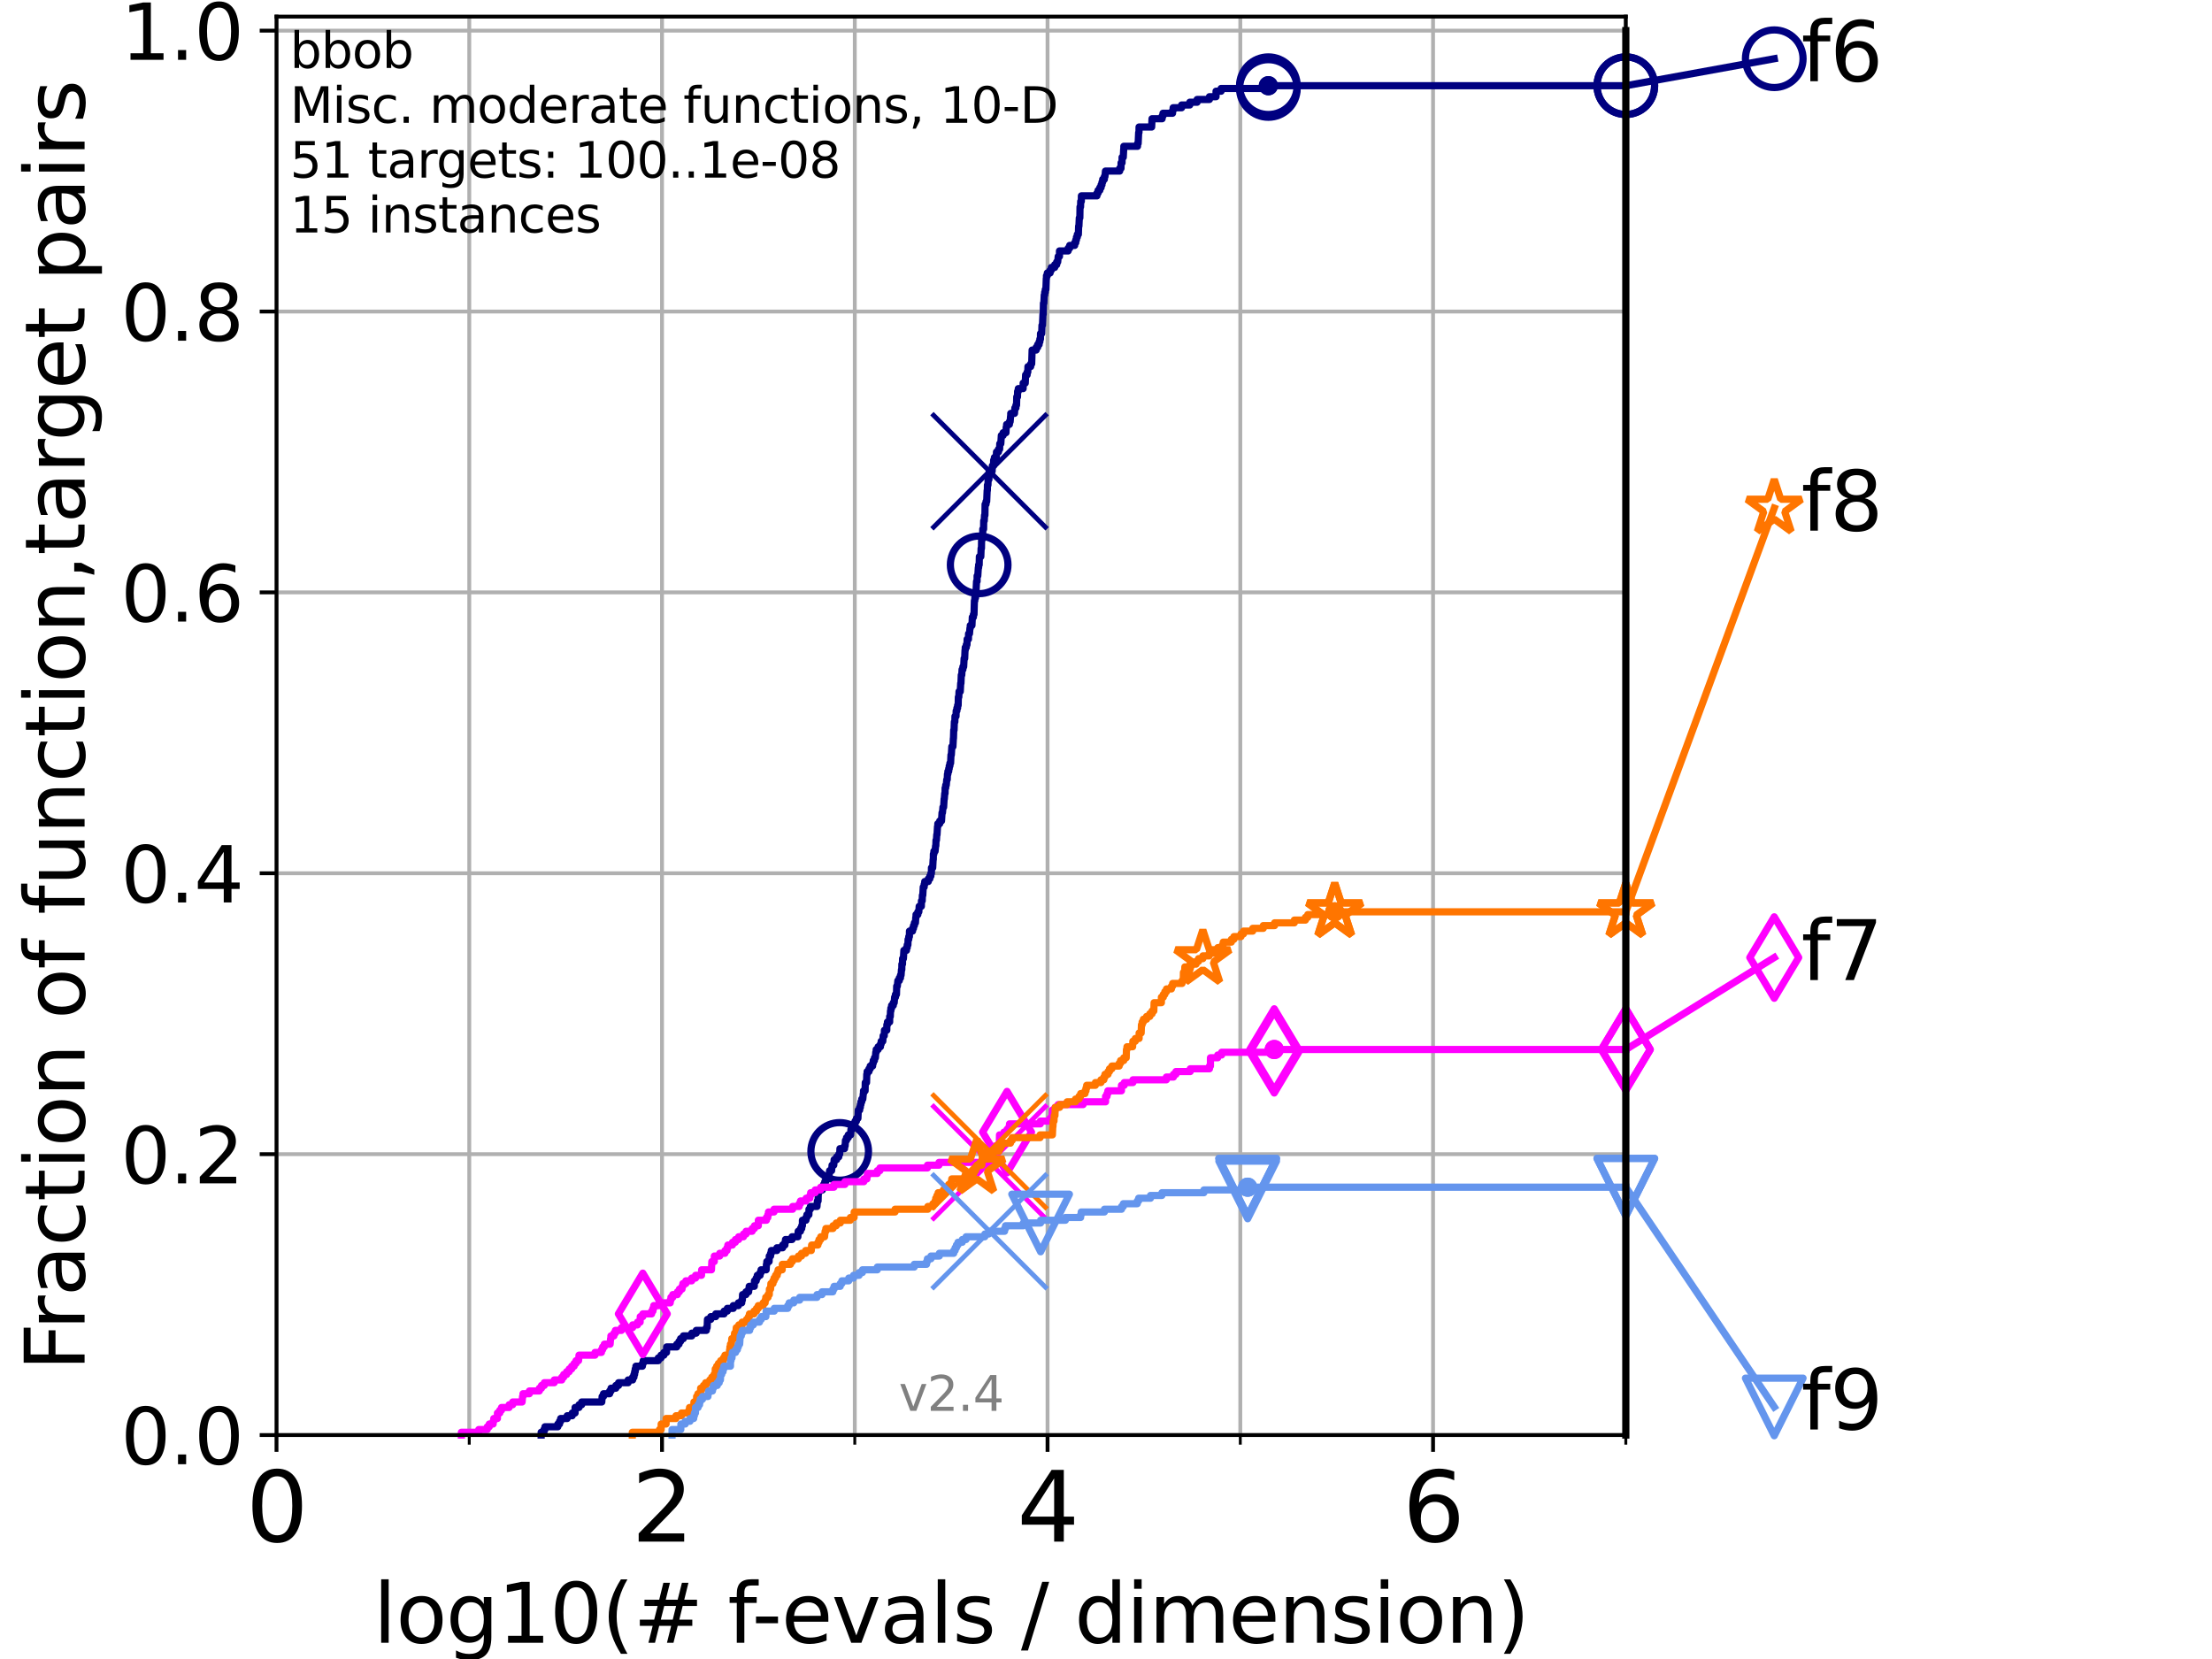 <?xml version="1.0" encoding="utf-8" standalone="no"?>
<!DOCTYPE svg PUBLIC "-//W3C//DTD SVG 1.1//EN"
  "http://www.w3.org/Graphics/SVG/1.1/DTD/svg11.dtd">
<svg height="345.6pt" version="1.1" viewBox="0 0 460.8 345.6" width="460.8pt" xmlns="http://www.w3.org/2000/svg" xmlns:xlink="http://www.w3.org/1999/xlink">
 <defs>
  <style type="text/css">*{stroke-linecap:butt;stroke-linejoin:round;}</style>
 </defs>
 <g id="figure_1">
  <g id="patch_1">
   <path d="M 0 345.6 
L 460.8 345.6 
L 460.8 0 
L 0 0 
z
" style="fill:#ffffff;"/>
  </g>
  <g id="axes_1">
   <g id="patch_2">
    <path d="M 57.6 298.944 
L 338.688 298.944 
L 338.688 3.456 
L 57.6 3.456 
z
" style="fill:#ffffff;"/>
   </g>
   <g id="matplotlib.axis_1">
    <g id="xtick_1">
     <g id="line2d_1">
      <path clip-path="url(#p3f3229cc7f)" d="M 57.6 298.944 
L 57.6 3.456 
" style="fill:none;stroke:#b0b0b0;stroke-linecap:square;stroke-width:0.8;"/>
     </g>
     <g id="line2d_2">
      <defs>
       <path d="M 0 0 
L 0 3.5 
" id="m2bac4bbc5f" style="stroke:#000000;stroke-width:0.8;"/>
      </defs>
      <g>
       <use style="stroke:#000000;stroke-width:0.8;" x="57.6" xlink:href="#m2bac4bbc5f" y="298.944"/>
      </g>
     </g>
     <g id="text_1">
      <!-- 0 -->
      <g transform="translate(51.237 321.141)scale(0.2 -0.2)">
       <defs>
        <path d="M 2034 4250 
Q 1547 4250 1301 3770 
Q 1056 3291 1056 2328 
Q 1056 1369 1301 889 
Q 1547 409 2034 409 
Q 2525 409 2770 889 
Q 3016 1369 3016 2328 
Q 3016 3291 2770 3770 
Q 2525 4250 2034 4250 
z
M 2034 4750 
Q 2819 4750 3233 4129 
Q 3647 3509 3647 2328 
Q 3647 1150 3233 529 
Q 2819 -91 2034 -91 
Q 1250 -91 836 529 
Q 422 1150 422 2328 
Q 422 3509 836 4129 
Q 1250 4750 2034 4750 
z
" id="DejaVuSans-30" transform="scale(0.016)"/>
       </defs>
       <use xlink:href="#DejaVuSans-30"/>
      </g>
     </g>
    </g>
    <g id="xtick_2">
     <g id="line2d_3">
      <path clip-path="url(#p3f3229cc7f)" d="M 137.911 298.944 
L 137.911 3.456 
" style="fill:none;stroke:#b0b0b0;stroke-linecap:square;stroke-width:0.8;"/>
     </g>
     <g id="line2d_4">
      <g>
       <use style="stroke:#000000;stroke-width:0.8;" x="137.911" xlink:href="#m2bac4bbc5f" y="298.944"/>
      </g>
     </g>
     <g id="text_2">
      <!-- 2 -->
      <g transform="translate(131.548 321.141)scale(0.2 -0.2)">
       <defs>
        <path d="M 1228 531 
L 3431 531 
L 3431 0 
L 469 0 
L 469 531 
Q 828 903 1448 1529 
Q 2069 2156 2228 2338 
Q 2531 2678 2651 2914 
Q 2772 3150 2772 3378 
Q 2772 3750 2511 3984 
Q 2250 4219 1831 4219 
Q 1534 4219 1204 4116 
Q 875 4013 500 3803 
L 500 4441 
Q 881 4594 1212 4672 
Q 1544 4750 1819 4750 
Q 2544 4750 2975 4387 
Q 3406 4025 3406 3419 
Q 3406 3131 3298 2873 
Q 3191 2616 2906 2266 
Q 2828 2175 2409 1742 
Q 1991 1309 1228 531 
z
" id="DejaVuSans-32" transform="scale(0.016)"/>
       </defs>
       <use xlink:href="#DejaVuSans-32"/>
      </g>
     </g>
    </g>
    <g id="xtick_3">
     <g id="line2d_5">
      <path clip-path="url(#p3f3229cc7f)" d="M 218.222 298.944 
L 218.222 3.456 
" style="fill:none;stroke:#b0b0b0;stroke-linecap:square;stroke-width:0.8;"/>
     </g>
     <g id="line2d_6">
      <g>
       <use style="stroke:#000000;stroke-width:0.8;" x="218.222" xlink:href="#m2bac4bbc5f" y="298.944"/>
      </g>
     </g>
     <g id="text_3">
      <!-- 4 -->
      <g transform="translate(211.859 321.141)scale(0.2 -0.2)">
       <defs>
        <path d="M 2419 4116 
L 825 1625 
L 2419 1625 
L 2419 4116 
z
M 2253 4666 
L 3047 4666 
L 3047 1625 
L 3713 1625 
L 3713 1100 
L 3047 1100 
L 3047 0 
L 2419 0 
L 2419 1100 
L 313 1100 
L 313 1709 
L 2253 4666 
z
" id="DejaVuSans-34" transform="scale(0.016)"/>
       </defs>
       <use xlink:href="#DejaVuSans-34"/>
      </g>
     </g>
    </g>
    <g id="xtick_4">
     <g id="line2d_7">
      <path clip-path="url(#p3f3229cc7f)" d="M 298.533 298.944 
L 298.533 3.456 
" style="fill:none;stroke:#b0b0b0;stroke-linecap:square;stroke-width:0.8;"/>
     </g>
     <g id="line2d_8">
      <g>
       <use style="stroke:#000000;stroke-width:0.8;" x="298.533" xlink:href="#m2bac4bbc5f" y="298.944"/>
      </g>
     </g>
     <g id="text_4">
      <!-- 6 -->
      <g transform="translate(292.17 321.141)scale(0.2 -0.2)">
       <defs>
        <path d="M 2113 2584 
Q 1688 2584 1439 2293 
Q 1191 2003 1191 1497 
Q 1191 994 1439 701 
Q 1688 409 2113 409 
Q 2538 409 2786 701 
Q 3034 994 3034 1497 
Q 3034 2003 2786 2293 
Q 2538 2584 2113 2584 
z
M 3366 4563 
L 3366 3988 
Q 3128 4100 2886 4159 
Q 2644 4219 2406 4219 
Q 1781 4219 1451 3797 
Q 1122 3375 1075 2522 
Q 1259 2794 1537 2939 
Q 1816 3084 2150 3084 
Q 2853 3084 3261 2657 
Q 3669 2231 3669 1497 
Q 3669 778 3244 343 
Q 2819 -91 2113 -91 
Q 1303 -91 875 529 
Q 447 1150 447 2328 
Q 447 3434 972 4092 
Q 1497 4750 2381 4750 
Q 2619 4750 2861 4703 
Q 3103 4656 3366 4563 
z
" id="DejaVuSans-36" transform="scale(0.016)"/>
       </defs>
       <use xlink:href="#DejaVuSans-36"/>
      </g>
     </g>
    </g>
    <g id="xtick_5">
     <g id="line2d_9">
      <path clip-path="url(#p3f3229cc7f)" d="M 97.755 298.944 
L 97.755 3.456 
" style="fill:none;stroke:#b0b0b0;stroke-linecap:square;stroke-width:0.8;"/>
     </g>
     <g id="line2d_10">
      <defs>
       <path d="M 0 0 
L 0 2 
" id="m90410003f6" style="stroke:#000000;stroke-width:0.6;"/>
      </defs>
      <g>
       <use style="stroke:#000000;stroke-width:0.6;" x="97.755" xlink:href="#m90410003f6" y="298.944"/>
      </g>
     </g>
    </g>
    <g id="xtick_6">
     <g id="line2d_11">
      <path clip-path="url(#p3f3229cc7f)" d="M 178.066 298.944 
L 178.066 3.456 
" style="fill:none;stroke:#b0b0b0;stroke-linecap:square;stroke-width:0.8;"/>
     </g>
     <g id="line2d_12">
      <g>
       <use style="stroke:#000000;stroke-width:0.6;" x="178.066" xlink:href="#m90410003f6" y="298.944"/>
      </g>
     </g>
    </g>
    <g id="xtick_7">
     <g id="line2d_13">
      <path clip-path="url(#p3f3229cc7f)" d="M 258.377 298.944 
L 258.377 3.456 
" style="fill:none;stroke:#b0b0b0;stroke-linecap:square;stroke-width:0.8;"/>
     </g>
     <g id="line2d_14">
      <g>
       <use style="stroke:#000000;stroke-width:0.6;" x="258.377" xlink:href="#m90410003f6" y="298.944"/>
      </g>
     </g>
    </g>
    <g id="xtick_8">
     <g id="line2d_15">
      <path clip-path="url(#p3f3229cc7f)" d="M 338.688 298.944 
L 338.688 3.456 
" style="fill:none;stroke:#b0b0b0;stroke-linecap:square;stroke-width:0.8;"/>
     </g>
     <g id="line2d_16">
      <g>
       <use style="stroke:#000000;stroke-width:0.6;" x="338.688" xlink:href="#m90410003f6" y="298.944"/>
      </g>
     </g>
    </g>
    <g id="text_5">
     <!-- log10(# f-evals / dimension) -->
     <g transform="translate(77.764 342.218)scale(0.17 -0.17)">
      <defs>
       <path d="M 603 4863 
L 1178 4863 
L 1178 0 
L 603 0 
L 603 4863 
z
" id="DejaVuSans-6c" transform="scale(0.016)"/>
       <path d="M 1959 3097 
Q 1497 3097 1228 2736 
Q 959 2375 959 1747 
Q 959 1119 1226 758 
Q 1494 397 1959 397 
Q 2419 397 2687 759 
Q 2956 1122 2956 1747 
Q 2956 2369 2687 2733 
Q 2419 3097 1959 3097 
z
M 1959 3584 
Q 2709 3584 3137 3096 
Q 3566 2609 3566 1747 
Q 3566 888 3137 398 
Q 2709 -91 1959 -91 
Q 1206 -91 779 398 
Q 353 888 353 1747 
Q 353 2609 779 3096 
Q 1206 3584 1959 3584 
z
" id="DejaVuSans-6f" transform="scale(0.016)"/>
       <path d="M 2906 1791 
Q 2906 2416 2648 2759 
Q 2391 3103 1925 3103 
Q 1463 3103 1205 2759 
Q 947 2416 947 1791 
Q 947 1169 1205 825 
Q 1463 481 1925 481 
Q 2391 481 2648 825 
Q 2906 1169 2906 1791 
z
M 3481 434 
Q 3481 -459 3084 -895 
Q 2688 -1331 1869 -1331 
Q 1566 -1331 1297 -1286 
Q 1028 -1241 775 -1147 
L 775 -588 
Q 1028 -725 1275 -790 
Q 1522 -856 1778 -856 
Q 2344 -856 2625 -561 
Q 2906 -266 2906 331 
L 2906 616 
Q 2728 306 2450 153 
Q 2172 0 1784 0 
Q 1141 0 747 490 
Q 353 981 353 1791 
Q 353 2603 747 3093 
Q 1141 3584 1784 3584 
Q 2172 3584 2450 3431 
Q 2728 3278 2906 2969 
L 2906 3500 
L 3481 3500 
L 3481 434 
z
" id="DejaVuSans-67" transform="scale(0.016)"/>
       <path d="M 794 531 
L 1825 531 
L 1825 4091 
L 703 3866 
L 703 4441 
L 1819 4666 
L 2450 4666 
L 2450 531 
L 3481 531 
L 3481 0 
L 794 0 
L 794 531 
z
" id="DejaVuSans-31" transform="scale(0.016)"/>
       <path d="M 1984 4856 
Q 1566 4138 1362 3434 
Q 1159 2731 1159 2009 
Q 1159 1288 1364 580 
Q 1569 -128 1984 -844 
L 1484 -844 
Q 1016 -109 783 600 
Q 550 1309 550 2009 
Q 550 2706 781 3412 
Q 1013 4119 1484 4856 
L 1984 4856 
z
" id="DejaVuSans-28" transform="scale(0.016)"/>
       <path d="M 3272 2816 
L 2363 2816 
L 2100 1772 
L 3016 1772 
L 3272 2816 
z
M 2803 4594 
L 2478 3297 
L 3391 3297 
L 3719 4594 
L 4219 4594 
L 3897 3297 
L 4872 3297 
L 4872 2816 
L 3775 2816 
L 3519 1772 
L 4513 1772 
L 4513 1294 
L 3397 1294 
L 3072 0 
L 2572 0 
L 2894 1294 
L 1978 1294 
L 1656 0 
L 1153 0 
L 1478 1294 
L 494 1294 
L 494 1772 
L 1594 1772 
L 1856 2816 
L 850 2816 
L 850 3297 
L 1978 3297 
L 2297 4594 
L 2803 4594 
z
" id="DejaVuSans-23" transform="scale(0.016)"/>
       <path id="DejaVuSans-20" transform="scale(0.016)"/>
       <path d="M 2375 4863 
L 2375 4384 
L 1825 4384 
Q 1516 4384 1395 4259 
Q 1275 4134 1275 3809 
L 1275 3500 
L 2222 3500 
L 2222 3053 
L 1275 3053 
L 1275 0 
L 697 0 
L 697 3053 
L 147 3053 
L 147 3500 
L 697 3500 
L 697 3744 
Q 697 4328 969 4595 
Q 1241 4863 1831 4863 
L 2375 4863 
z
" id="DejaVuSans-66" transform="scale(0.016)"/>
       <path d="M 313 2009 
L 1997 2009 
L 1997 1497 
L 313 1497 
L 313 2009 
z
" id="DejaVuSans-2d" transform="scale(0.016)"/>
       <path d="M 3597 1894 
L 3597 1613 
L 953 1613 
Q 991 1019 1311 708 
Q 1631 397 2203 397 
Q 2534 397 2845 478 
Q 3156 559 3463 722 
L 3463 178 
Q 3153 47 2828 -22 
Q 2503 -91 2169 -91 
Q 1331 -91 842 396 
Q 353 884 353 1716 
Q 353 2575 817 3079 
Q 1281 3584 2069 3584 
Q 2775 3584 3186 3129 
Q 3597 2675 3597 1894 
z
M 3022 2063 
Q 3016 2534 2758 2815 
Q 2500 3097 2075 3097 
Q 1594 3097 1305 2825 
Q 1016 2553 972 2059 
L 3022 2063 
z
" id="DejaVuSans-65" transform="scale(0.016)"/>
       <path d="M 191 3500 
L 800 3500 
L 1894 563 
L 2988 3500 
L 3597 3500 
L 2284 0 
L 1503 0 
L 191 3500 
z
" id="DejaVuSans-76" transform="scale(0.016)"/>
       <path d="M 2194 1759 
Q 1497 1759 1228 1600 
Q 959 1441 959 1056 
Q 959 750 1161 570 
Q 1363 391 1709 391 
Q 2188 391 2477 730 
Q 2766 1069 2766 1631 
L 2766 1759 
L 2194 1759 
z
M 3341 1997 
L 3341 0 
L 2766 0 
L 2766 531 
Q 2569 213 2275 61 
Q 1981 -91 1556 -91 
Q 1019 -91 701 211 
Q 384 513 384 1019 
Q 384 1609 779 1909 
Q 1175 2209 1959 2209 
L 2766 2209 
L 2766 2266 
Q 2766 2663 2505 2880 
Q 2244 3097 1772 3097 
Q 1472 3097 1187 3025 
Q 903 2953 641 2809 
L 641 3341 
Q 956 3463 1253 3523 
Q 1550 3584 1831 3584 
Q 2591 3584 2966 3190 
Q 3341 2797 3341 1997 
z
" id="DejaVuSans-61" transform="scale(0.016)"/>
       <path d="M 2834 3397 
L 2834 2853 
Q 2591 2978 2328 3040 
Q 2066 3103 1784 3103 
Q 1356 3103 1142 2972 
Q 928 2841 928 2578 
Q 928 2378 1081 2264 
Q 1234 2150 1697 2047 
L 1894 2003 
Q 2506 1872 2764 1633 
Q 3022 1394 3022 966 
Q 3022 478 2636 193 
Q 2250 -91 1575 -91 
Q 1294 -91 989 -36 
Q 684 19 347 128 
L 347 722 
Q 666 556 975 473 
Q 1284 391 1588 391 
Q 1994 391 2212 530 
Q 2431 669 2431 922 
Q 2431 1156 2273 1281 
Q 2116 1406 1581 1522 
L 1381 1569 
Q 847 1681 609 1914 
Q 372 2147 372 2553 
Q 372 3047 722 3315 
Q 1072 3584 1716 3584 
Q 2034 3584 2315 3537 
Q 2597 3491 2834 3397 
z
" id="DejaVuSans-73" transform="scale(0.016)"/>
       <path d="M 1625 4666 
L 2156 4666 
L 531 -594 
L 0 -594 
L 1625 4666 
z
" id="DejaVuSans-2f" transform="scale(0.016)"/>
       <path d="M 2906 2969 
L 2906 4863 
L 3481 4863 
L 3481 0 
L 2906 0 
L 2906 525 
Q 2725 213 2448 61 
Q 2172 -91 1784 -91 
Q 1150 -91 751 415 
Q 353 922 353 1747 
Q 353 2572 751 3078 
Q 1150 3584 1784 3584 
Q 2172 3584 2448 3432 
Q 2725 3281 2906 2969 
z
M 947 1747 
Q 947 1113 1208 752 
Q 1469 391 1925 391 
Q 2381 391 2643 752 
Q 2906 1113 2906 1747 
Q 2906 2381 2643 2742 
Q 2381 3103 1925 3103 
Q 1469 3103 1208 2742 
Q 947 2381 947 1747 
z
" id="DejaVuSans-64" transform="scale(0.016)"/>
       <path d="M 603 3500 
L 1178 3500 
L 1178 0 
L 603 0 
L 603 3500 
z
M 603 4863 
L 1178 4863 
L 1178 4134 
L 603 4134 
L 603 4863 
z
" id="DejaVuSans-69" transform="scale(0.016)"/>
       <path d="M 3328 2828 
Q 3544 3216 3844 3400 
Q 4144 3584 4550 3584 
Q 5097 3584 5394 3201 
Q 5691 2819 5691 2113 
L 5691 0 
L 5113 0 
L 5113 2094 
Q 5113 2597 4934 2840 
Q 4756 3084 4391 3084 
Q 3944 3084 3684 2787 
Q 3425 2491 3425 1978 
L 3425 0 
L 2847 0 
L 2847 2094 
Q 2847 2600 2669 2842 
Q 2491 3084 2119 3084 
Q 1678 3084 1418 2786 
Q 1159 2488 1159 1978 
L 1159 0 
L 581 0 
L 581 3500 
L 1159 3500 
L 1159 2956 
Q 1356 3278 1631 3431 
Q 1906 3584 2284 3584 
Q 2666 3584 2933 3390 
Q 3200 3197 3328 2828 
z
" id="DejaVuSans-6d" transform="scale(0.016)"/>
       <path d="M 3513 2113 
L 3513 0 
L 2938 0 
L 2938 2094 
Q 2938 2591 2744 2837 
Q 2550 3084 2163 3084 
Q 1697 3084 1428 2787 
Q 1159 2491 1159 1978 
L 1159 0 
L 581 0 
L 581 3500 
L 1159 3500 
L 1159 2956 
Q 1366 3272 1645 3428 
Q 1925 3584 2291 3584 
Q 2894 3584 3203 3211 
Q 3513 2838 3513 2113 
z
" id="DejaVuSans-6e" transform="scale(0.016)"/>
       <path d="M 513 4856 
L 1013 4856 
Q 1481 4119 1714 3412 
Q 1947 2706 1947 2009 
Q 1947 1309 1714 600 
Q 1481 -109 1013 -844 
L 513 -844 
Q 928 -128 1133 580 
Q 1338 1288 1338 2009 
Q 1338 2731 1133 3434 
Q 928 4138 513 4856 
z
" id="DejaVuSans-29" transform="scale(0.016)"/>
      </defs>
      <use xlink:href="#DejaVuSans-6c"/>
      <use x="27.783" xlink:href="#DejaVuSans-6f"/>
      <use x="88.965" xlink:href="#DejaVuSans-67"/>
      <use x="152.441" xlink:href="#DejaVuSans-31"/>
      <use x="216.064" xlink:href="#DejaVuSans-30"/>
      <use x="279.688" xlink:href="#DejaVuSans-28"/>
      <use x="318.701" xlink:href="#DejaVuSans-23"/>
      <use x="402.49" xlink:href="#DejaVuSans-20"/>
      <use x="434.277" xlink:href="#DejaVuSans-66"/>
      <use x="463.982" xlink:href="#DejaVuSans-2d"/>
      <use x="500.066" xlink:href="#DejaVuSans-65"/>
      <use x="561.59" xlink:href="#DejaVuSans-76"/>
      <use x="620.77" xlink:href="#DejaVuSans-61"/>
      <use x="682.049" xlink:href="#DejaVuSans-6c"/>
      <use x="709.832" xlink:href="#DejaVuSans-73"/>
      <use x="761.932" xlink:href="#DejaVuSans-20"/>
      <use x="793.719" xlink:href="#DejaVuSans-2f"/>
      <use x="827.41" xlink:href="#DejaVuSans-20"/>
      <use x="859.197" xlink:href="#DejaVuSans-64"/>
      <use x="922.674" xlink:href="#DejaVuSans-69"/>
      <use x="950.457" xlink:href="#DejaVuSans-6d"/>
      <use x="1047.869" xlink:href="#DejaVuSans-65"/>
      <use x="1109.393" xlink:href="#DejaVuSans-6e"/>
      <use x="1172.771" xlink:href="#DejaVuSans-73"/>
      <use x="1224.871" xlink:href="#DejaVuSans-69"/>
      <use x="1252.654" xlink:href="#DejaVuSans-6f"/>
      <use x="1313.836" xlink:href="#DejaVuSans-6e"/>
      <use x="1377.215" xlink:href="#DejaVuSans-29"/>
     </g>
    </g>
   </g>
   <g id="matplotlib.axis_2">
    <g id="ytick_1">
     <g id="line2d_17">
      <path clip-path="url(#p3f3229cc7f)" d="M 57.6 298.944 
L 338.688 298.944 
" style="fill:none;stroke:#b0b0b0;stroke-linecap:square;stroke-width:0.8;"/>
     </g>
     <g id="line2d_18">
      <defs>
       <path d="M 0 0 
L -3.5 0 
" id="mc078d00d88" style="stroke:#000000;stroke-width:0.8;"/>
      </defs>
      <g>
       <use style="stroke:#000000;stroke-width:0.8;" x="57.6" xlink:href="#mc078d00d88" y="298.944"/>
      </g>
     </g>
     <g id="text_6">
      <!-- 0.0 -->
      <g transform="translate(25.155 305.023)scale(0.16 -0.16)">
       <defs>
        <path d="M 684 794 
L 1344 794 
L 1344 0 
L 684 0 
L 684 794 
z
" id="DejaVuSans-2e" transform="scale(0.016)"/>
       </defs>
       <use xlink:href="#DejaVuSans-30"/>
       <use x="63.623" xlink:href="#DejaVuSans-2e"/>
       <use x="95.41" xlink:href="#DejaVuSans-30"/>
      </g>
     </g>
    </g>
    <g id="ytick_2">
     <g id="line2d_19">
      <path clip-path="url(#p3f3229cc7f)" d="M 57.6 240.432 
L 338.688 240.432 
" style="fill:none;stroke:#b0b0b0;stroke-linecap:square;stroke-width:0.8;"/>
     </g>
     <g id="line2d_20">
      <g>
       <use style="stroke:#000000;stroke-width:0.8;" x="57.6" xlink:href="#mc078d00d88" y="240.432"/>
      </g>
     </g>
     <g id="text_7">
      <!-- 0.2 -->
      <g transform="translate(25.155 246.51)scale(0.16 -0.16)">
       <use xlink:href="#DejaVuSans-30"/>
       <use x="63.623" xlink:href="#DejaVuSans-2e"/>
       <use x="95.41" xlink:href="#DejaVuSans-32"/>
      </g>
     </g>
    </g>
    <g id="ytick_3">
     <g id="line2d_21">
      <path clip-path="url(#p3f3229cc7f)" d="M 57.6 181.919 
L 338.688 181.919 
" style="fill:none;stroke:#b0b0b0;stroke-linecap:square;stroke-width:0.8;"/>
     </g>
     <g id="line2d_22">
      <g>
       <use style="stroke:#000000;stroke-width:0.8;" x="57.6" xlink:href="#mc078d00d88" y="181.919"/>
      </g>
     </g>
     <g id="text_8">
      <!-- 0.4 -->
      <g transform="translate(25.155 187.998)scale(0.16 -0.16)">
       <use xlink:href="#DejaVuSans-30"/>
       <use x="63.623" xlink:href="#DejaVuSans-2e"/>
       <use x="95.41" xlink:href="#DejaVuSans-34"/>
      </g>
     </g>
    </g>
    <g id="ytick_4">
     <g id="line2d_23">
      <path clip-path="url(#p3f3229cc7f)" d="M 57.6 123.407 
L 338.688 123.407 
" style="fill:none;stroke:#b0b0b0;stroke-linecap:square;stroke-width:0.8;"/>
     </g>
     <g id="line2d_24">
      <g>
       <use style="stroke:#000000;stroke-width:0.8;" x="57.6" xlink:href="#mc078d00d88" y="123.407"/>
      </g>
     </g>
     <g id="text_9">
      <!-- 0.6 -->
      <g transform="translate(25.155 129.485)scale(0.16 -0.16)">
       <use xlink:href="#DejaVuSans-30"/>
       <use x="63.623" xlink:href="#DejaVuSans-2e"/>
       <use x="95.41" xlink:href="#DejaVuSans-36"/>
      </g>
     </g>
    </g>
    <g id="ytick_5">
     <g id="line2d_25">
      <path clip-path="url(#p3f3229cc7f)" d="M 57.6 64.894 
L 338.688 64.894 
" style="fill:none;stroke:#b0b0b0;stroke-linecap:square;stroke-width:0.8;"/>
     </g>
     <g id="line2d_26">
      <g>
       <use style="stroke:#000000;stroke-width:0.8;" x="57.6" xlink:href="#mc078d00d88" y="64.894"/>
      </g>
     </g>
     <g id="text_10">
      <!-- 0.8 -->
      <g transform="translate(25.155 70.973)scale(0.16 -0.16)">
       <defs>
        <path d="M 2034 2216 
Q 1584 2216 1326 1975 
Q 1069 1734 1069 1313 
Q 1069 891 1326 650 
Q 1584 409 2034 409 
Q 2484 409 2743 651 
Q 3003 894 3003 1313 
Q 3003 1734 2745 1975 
Q 2488 2216 2034 2216 
z
M 1403 2484 
Q 997 2584 770 2862 
Q 544 3141 544 3541 
Q 544 4100 942 4425 
Q 1341 4750 2034 4750 
Q 2731 4750 3128 4425 
Q 3525 4100 3525 3541 
Q 3525 3141 3298 2862 
Q 3072 2584 2669 2484 
Q 3125 2378 3379 2068 
Q 3634 1759 3634 1313 
Q 3634 634 3220 271 
Q 2806 -91 2034 -91 
Q 1263 -91 848 271 
Q 434 634 434 1313 
Q 434 1759 690 2068 
Q 947 2378 1403 2484 
z
M 1172 3481 
Q 1172 3119 1398 2916 
Q 1625 2713 2034 2713 
Q 2441 2713 2670 2916 
Q 2900 3119 2900 3481 
Q 2900 3844 2670 4047 
Q 2441 4250 2034 4250 
Q 1625 4250 1398 4047 
Q 1172 3844 1172 3481 
z
" id="DejaVuSans-38" transform="scale(0.016)"/>
       </defs>
       <use xlink:href="#DejaVuSans-30"/>
       <use x="63.623" xlink:href="#DejaVuSans-2e"/>
       <use x="95.41" xlink:href="#DejaVuSans-38"/>
      </g>
     </g>
    </g>
    <g id="ytick_6">
     <g id="line2d_27">
      <path clip-path="url(#p3f3229cc7f)" d="M 57.6 6.382 
L 338.688 6.382 
" style="fill:none;stroke:#b0b0b0;stroke-linecap:square;stroke-width:0.8;"/>
     </g>
     <g id="line2d_28">
      <g>
       <use style="stroke:#000000;stroke-width:0.8;" x="57.6" xlink:href="#mc078d00d88" y="6.382"/>
      </g>
     </g>
     <g id="text_11">
      <!-- 1.0 -->
      <g transform="translate(25.155 12.46)scale(0.16 -0.16)">
       <use xlink:href="#DejaVuSans-31"/>
       <use x="63.623" xlink:href="#DejaVuSans-2e"/>
       <use x="95.41" xlink:href="#DejaVuSans-30"/>
      </g>
     </g>
    </g>
    <g id="text_12">
     <!-- Fraction of function,target pairs -->
     <g transform="translate(17.62 285.585)rotate(-90)scale(0.17 -0.17)">
      <defs>
       <path d="M 628 4666 
L 3309 4666 
L 3309 4134 
L 1259 4134 
L 1259 2759 
L 3109 2759 
L 3109 2228 
L 1259 2228 
L 1259 0 
L 628 0 
L 628 4666 
z
" id="DejaVuSans-46" transform="scale(0.016)"/>
       <path d="M 2631 2963 
Q 2534 3019 2420 3045 
Q 2306 3072 2169 3072 
Q 1681 3072 1420 2755 
Q 1159 2438 1159 1844 
L 1159 0 
L 581 0 
L 581 3500 
L 1159 3500 
L 1159 2956 
Q 1341 3275 1631 3429 
Q 1922 3584 2338 3584 
Q 2397 3584 2469 3576 
Q 2541 3569 2628 3553 
L 2631 2963 
z
" id="DejaVuSans-72" transform="scale(0.016)"/>
       <path d="M 3122 3366 
L 3122 2828 
Q 2878 2963 2633 3030 
Q 2388 3097 2138 3097 
Q 1578 3097 1268 2742 
Q 959 2388 959 1747 
Q 959 1106 1268 751 
Q 1578 397 2138 397 
Q 2388 397 2633 464 
Q 2878 531 3122 666 
L 3122 134 
Q 2881 22 2623 -34 
Q 2366 -91 2075 -91 
Q 1284 -91 818 406 
Q 353 903 353 1747 
Q 353 2603 823 3093 
Q 1294 3584 2113 3584 
Q 2378 3584 2631 3529 
Q 2884 3475 3122 3366 
z
" id="DejaVuSans-63" transform="scale(0.016)"/>
       <path d="M 1172 4494 
L 1172 3500 
L 2356 3500 
L 2356 3053 
L 1172 3053 
L 1172 1153 
Q 1172 725 1289 603 
Q 1406 481 1766 481 
L 2356 481 
L 2356 0 
L 1766 0 
Q 1100 0 847 248 
Q 594 497 594 1153 
L 594 3053 
L 172 3053 
L 172 3500 
L 594 3500 
L 594 4494 
L 1172 4494 
z
" id="DejaVuSans-74" transform="scale(0.016)"/>
       <path d="M 544 1381 
L 544 3500 
L 1119 3500 
L 1119 1403 
Q 1119 906 1312 657 
Q 1506 409 1894 409 
Q 2359 409 2629 706 
Q 2900 1003 2900 1516 
L 2900 3500 
L 3475 3500 
L 3475 0 
L 2900 0 
L 2900 538 
Q 2691 219 2414 64 
Q 2138 -91 1772 -91 
Q 1169 -91 856 284 
Q 544 659 544 1381 
z
M 1991 3584 
L 1991 3584 
z
" id="DejaVuSans-75" transform="scale(0.016)"/>
       <path d="M 750 794 
L 1409 794 
L 1409 256 
L 897 -744 
L 494 -744 
L 750 256 
L 750 794 
z
" id="DejaVuSans-2c" transform="scale(0.016)"/>
       <path d="M 1159 525 
L 1159 -1331 
L 581 -1331 
L 581 3500 
L 1159 3500 
L 1159 2969 
Q 1341 3281 1617 3432 
Q 1894 3584 2278 3584 
Q 2916 3584 3314 3078 
Q 3713 2572 3713 1747 
Q 3713 922 3314 415 
Q 2916 -91 2278 -91 
Q 1894 -91 1617 61 
Q 1341 213 1159 525 
z
M 3116 1747 
Q 3116 2381 2855 2742 
Q 2594 3103 2138 3103 
Q 1681 3103 1420 2742 
Q 1159 2381 1159 1747 
Q 1159 1113 1420 752 
Q 1681 391 2138 391 
Q 2594 391 2855 752 
Q 3116 1113 3116 1747 
z
" id="DejaVuSans-70" transform="scale(0.016)"/>
      </defs>
      <use xlink:href="#DejaVuSans-46"/>
      <use x="50.27" xlink:href="#DejaVuSans-72"/>
      <use x="91.383" xlink:href="#DejaVuSans-61"/>
      <use x="152.662" xlink:href="#DejaVuSans-63"/>
      <use x="207.643" xlink:href="#DejaVuSans-74"/>
      <use x="246.852" xlink:href="#DejaVuSans-69"/>
      <use x="274.635" xlink:href="#DejaVuSans-6f"/>
      <use x="335.816" xlink:href="#DejaVuSans-6e"/>
      <use x="399.195" xlink:href="#DejaVuSans-20"/>
      <use x="430.982" xlink:href="#DejaVuSans-6f"/>
      <use x="492.164" xlink:href="#DejaVuSans-66"/>
      <use x="527.369" xlink:href="#DejaVuSans-20"/>
      <use x="559.156" xlink:href="#DejaVuSans-66"/>
      <use x="594.361" xlink:href="#DejaVuSans-75"/>
      <use x="657.74" xlink:href="#DejaVuSans-6e"/>
      <use x="721.119" xlink:href="#DejaVuSans-63"/>
      <use x="776.1" xlink:href="#DejaVuSans-74"/>
      <use x="815.309" xlink:href="#DejaVuSans-69"/>
      <use x="843.092" xlink:href="#DejaVuSans-6f"/>
      <use x="904.273" xlink:href="#DejaVuSans-6e"/>
      <use x="967.652" xlink:href="#DejaVuSans-2c"/>
      <use x="999.439" xlink:href="#DejaVuSans-74"/>
      <use x="1038.648" xlink:href="#DejaVuSans-61"/>
      <use x="1099.928" xlink:href="#DejaVuSans-72"/>
      <use x="1139.291" xlink:href="#DejaVuSans-67"/>
      <use x="1202.768" xlink:href="#DejaVuSans-65"/>
      <use x="1264.291" xlink:href="#DejaVuSans-74"/>
      <use x="1303.5" xlink:href="#DejaVuSans-20"/>
      <use x="1335.287" xlink:href="#DejaVuSans-70"/>
      <use x="1398.764" xlink:href="#DejaVuSans-61"/>
      <use x="1460.043" xlink:href="#DejaVuSans-69"/>
      <use x="1487.826" xlink:href="#DejaVuSans-72"/>
      <use x="1528.939" xlink:href="#DejaVuSans-73"/>
     </g>
    </g>
   </g>
   <g id="line2d_29">
    <defs>
     <path d="M 0 1.5 
C 0.398 1.5 0.779 1.342 1.061 1.061 
C 1.342 0.779 1.5 0.398 1.5 0 
C 1.5 -0.398 1.342 -0.779 1.061 -1.061 
C 0.779 -1.342 0.398 -1.5 0 -1.5 
C -0.398 -1.5 -0.779 -1.342 -1.061 -1.061 
C -1.342 -0.779 -1.5 -0.398 -1.5 0 
C -1.5 0.398 -1.342 0.779 -1.061 1.061 
C -0.779 1.342 -0.398 1.5 0 1.5 
z
" id="m70e0bb3241" style="stroke:#000080;"/>
    </defs>
    <g>
     <use style="fill:#000080;stroke:#000080;" x="264.224" xlink:href="#m70e0bb3241" y="17.855"/>
     <use style="fill:#000080;stroke:#000080;" x="264.224" xlink:href="#m70e0bb3241" y="17.855"/>
    </g>
   </g>
   <g id="line2d_30">
    <path d="M 112.73 298.944 
L 112.73 298.37 
L 113.311 298.37 
L 113.311 297.797 
L 113.524 297.797 
L 113.524 297.223 
L 116.203 297.223 
L 116.203 296.649 
L 116.562 296.649 
L 116.562 296.076 
L 116.798 296.076 
L 116.798 295.502 
L 118.149 295.502 
L 118.149 294.928 
L 119.199 294.928 
L 119.199 294.355 
L 119.801 294.355 
L 119.801 293.207 
L 120.619 293.207 
L 120.619 292.634 
L 121.174 292.634 
L 121.174 292.06 
L 125.363 292.06 
L 125.435 290.913 
L 125.718 290.913 
L 125.718 290.339 
L 127.003 290.339 
L 127.003 289.766 
L 127.294 289.766 
L 127.294 289.192 
L 128.291 289.192 
L 128.291 288.618 
L 128.856 288.618 
L 128.856 288.045 
L 130.849 288.045 
L 130.849 287.471 
L 131.79 287.471 
L 131.79 286.897 
L 132.06 286.897 
L 132.06 286.324 
L 132.206 286.324 
L 132.206 285.75 
L 132.327 285.75 
L 132.327 285.176 
L 132.47 285.176 
L 132.47 284.603 
L 133.822 284.603 
L 133.822 284.029 
L 133.998 284.029 
L 133.998 283.455 
L 137.126 283.455 
L 137.126 282.882 
L 137.7 282.882 
L 137.7 282.308 
L 138.307 282.308 
L 138.307 281.734 
L 138.845 281.734 
L 138.878 280.587 
L 140.988 280.587 
L 140.988 280.013 
L 141.45 280.013 
L 141.45 279.44 
L 141.774 279.44 
L 141.774 278.866 
L 142.352 278.866 
L 142.352 278.293 
L 144.112 278.293 
L 144.112 277.719 
L 145.04 277.719 
L 145.04 277.145 
L 147.144 277.145 
L 147.144 276.572 
L 147.308 276.572 
L 147.379 274.851 
L 148.064 274.851 
L 148.064 274.277 
L 149.104 274.277 
L 149.104 273.703 
L 150.841 273.703 
L 150.841 273.13 
L 151.51 273.13 
L 151.51 272.556 
L 152.752 272.556 
L 152.752 271.982 
L 153.813 271.982 
L 153.813 271.409 
L 154.514 271.409 
L 154.514 270.835 
L 154.648 270.835 
L 154.688 269.688 
L 155.4 269.688 
L 155.4 269.114 
L 155.96 269.114 
L 155.96 268.54 
L 156.071 268.54 
L 156.071 267.967 
L 157.134 267.967 
L 157.168 266.82 
L 157.534 266.82 
L 157.534 266.246 
L 157.759 266.246 
L 157.759 265.672 
L 158.342 265.672 
L 158.342 265.099 
L 158.541 265.099 
L 158.541 264.525 
L 159.608 264.525 
L 159.663 263.378 
L 159.743 263.378 
L 159.743 262.804 
L 160.215 262.804 
L 160.254 261.657 
L 160.523 261.657 
L 160.523 261.083 
L 160.671 261.083 
L 160.671 260.509 
L 161.841 260.509 
L 161.841 259.936 
L 163.033 259.936 
L 163.033 259.362 
L 163.514 259.362 
L 163.514 258.788 
L 163.63 258.788 
L 163.63 258.215 
L 164.999 258.215 
L 164.999 257.641 
L 166.21 257.641 
L 166.279 256.494 
L 166.749 256.494 
L 166.749 255.92 
L 167.014 255.92 
L 167.014 255.346 
L 167.158 255.346 
L 167.158 254.199 
L 167.892 254.199 
L 167.892 253.626 
L 168.091 253.626 
L 168.091 253.052 
L 168.509 253.052 
L 168.524 251.905 
L 168.811 251.905 
L 168.811 251.331 
L 170.193 251.331 
L 170.275 250.184 
L 170.422 250.184 
L 170.47 248.463 
L 170.589 248.463 
L 170.589 247.889 
L 171.32 247.889 
L 171.32 247.315 
L 171.58 247.315 
L 171.58 246.742 
L 171.816 246.742 
L 171.816 246.168 
L 172.015 246.168 
L 172.015 245.594 
L 172.511 245.594 
L 172.511 245.021 
L 172.706 245.021 
L 172.818 243.873 
L 173.237 243.873 
L 173.335 242.726 
L 173.691 242.726 
L 173.767 241.579 
L 174.279 241.579 
L 174.279 241.005 
L 174.73 241.005 
L 174.73 240.432 
L 174.924 240.432 
L 174.974 239.284 
L 175.932 239.284 
L 175.932 238.711 
L 176.058 238.711 
L 176.122 237.563 
L 176.347 237.563 
L 176.347 236.99 
L 176.71 236.99 
L 176.71 236.416 
L 177.208 236.416 
L 177.267 235.269 
L 177.514 235.269 
L 177.514 234.695 
L 177.739 234.695 
L 177.739 234.121 
L 178.134 234.121 
L 178.134 233.548 
L 178.413 233.548 
L 178.413 232.974 
L 178.723 232.974 
L 178.795 231.253 
L 179.082 231.253 
L 179.082 230.679 
L 179.225 230.679 
L 179.225 230.106 
L 179.342 230.106 
L 179.342 229.532 
L 179.518 229.532 
L 179.518 228.958 
L 179.736 228.958 
L 179.844 227.811 
L 179.883 227.811 
L 179.883 227.238 
L 180.218 227.238 
L 180.25 225.517 
L 180.516 225.517 
L 180.563 223.796 
L 180.637 223.796 
L 180.637 223.222 
L 181.022 223.222 
L 181.022 222.648 
L 181.284 222.648 
L 181.284 222.075 
L 181.78 222.075 
L 181.78 221.501 
L 181.912 221.501 
L 181.912 220.927 
L 182.163 220.927 
L 182.163 220.354 
L 182.355 220.354 
L 182.441 219.206 
L 182.531 219.206 
L 182.531 218.633 
L 182.932 218.633 
L 182.932 218.059 
L 183.412 218.059 
L 183.412 217.485 
L 183.565 217.485 
L 183.565 216.912 
L 183.899 216.912 
L 183.976 215.765 
L 184.206 215.765 
L 184.246 214.617 
L 184.735 214.617 
L 184.746 213.47 
L 184.873 213.47 
L 184.873 212.896 
L 185.33 212.896 
L 185.336 211.749 
L 185.466 211.749 
L 185.504 210.602 
L 185.58 210.602 
L 185.58 210.028 
L 185.733 210.028 
L 185.733 209.454 
L 186.086 209.454 
L 186.086 208.881 
L 186.278 208.881 
L 186.367 207.733 
L 186.537 207.733 
L 186.537 207.16 
L 186.751 207.16 
L 186.795 205.439 
L 186.93 205.439 
L 187.039 204.291 
L 187.341 204.291 
L 187.341 203.718 
L 187.589 203.718 
L 187.589 203.144 
L 187.71 203.144 
L 187.79 201.997 
L 187.859 201.997 
L 187.877 200.85 
L 188.003 200.85 
L 188.02 199.702 
L 188.194 199.702 
L 188.296 197.981 
L 188.836 197.981 
L 188.836 197.408 
L 188.992 197.408 
L 188.992 196.834 
L 189.134 196.834 
L 189.169 195.687 
L 189.31 195.687 
L 189.31 195.113 
L 189.446 195.113 
L 189.454 193.966 
L 190.097 193.966 
L 190.097 193.392 
L 190.294 193.392 
L 190.294 192.818 
L 190.483 192.818 
L 190.483 192.245 
L 190.699 192.245 
L 190.772 191.097 
L 190.827 191.097 
L 190.827 190.524 
L 191.202 190.524 
L 191.202 189.95 
L 191.411 189.95 
L 191.482 188.803 
L 191.933 188.803 
L 191.956 187.656 
L 192.114 187.656 
L 192.149 186.508 
L 192.231 186.508 
L 192.328 184.787 
L 192.522 184.787 
L 192.522 184.214 
L 192.639 184.214 
L 192.639 183.64 
L 193.382 183.64 
L 193.382 183.066 
L 193.698 183.066 
L 193.698 182.493 
L 193.92 182.493 
L 193.92 181.919 
L 194.032 181.919 
L 194.037 180.772 
L 194.296 180.772 
L 194.386 179.051 
L 194.421 179.051 
L 194.439 177.903 
L 194.546 177.903 
L 194.546 177.33 
L 194.795 177.33 
L 194.905 176.183 
L 194.952 176.183 
L 194.985 175.035 
L 195.074 175.035 
L 195.142 173.888 
L 195.198 173.888 
L 195.302 172.167 
L 195.363 172.167 
L 195.363 171.593 
L 195.76 171.593 
L 195.76 171.02 
L 196.135 171.02 
L 196.242 169.299 
L 196.334 169.299 
L 196.43 168.151 
L 196.572 168.151 
L 196.675 166.43 
L 196.717 166.43 
L 196.804 165.283 
L 196.874 165.283 
L 196.887 164.136 
L 197.006 164.136 
L 197.006 163.562 
L 197.128 163.562 
L 197.222 162.415 
L 197.324 162.415 
L 197.372 161.268 
L 197.459 161.268 
L 197.459 160.694 
L 197.631 160.694 
L 197.631 160.12 
L 197.742 160.12 
L 197.742 159.547 
L 197.884 159.547 
L 197.884 158.973 
L 198.028 158.973 
L 198.105 157.252 
L 198.183 157.252 
L 198.281 155.531 
L 198.511 155.531 
L 198.601 153.81 
L 198.625 153.81 
L 198.678 152.089 
L 198.749 152.089 
L 198.809 150.368 
L 198.913 150.368 
L 198.937 149.221 
L 199.156 149.221 
L 199.189 148.074 
L 199.341 148.074 
L 199.341 147.5 
L 199.487 147.5 
L 199.487 146.926 
L 199.6 146.926 
L 199.642 145.205 
L 199.739 145.205 
L 199.784 144.058 
L 200.04 144.058 
L 200.129 142.337 
L 200.184 142.337 
L 200.252 140.616 
L 200.355 140.616 
L 200.416 139.469 
L 200.586 139.469 
L 200.586 138.895 
L 200.75 138.895 
L 200.839 137.174 
L 200.962 137.174 
L 201.031 135.453 
L 201.077 135.453 
L 201.077 134.88 
L 201.294 134.88 
L 201.294 134.306 
L 201.44 134.306 
L 201.473 133.159 
L 201.744 133.159 
L 201.77 132.011 
L 201.962 132.011 
L 202.054 130.864 
L 202.122 130.864 
L 202.122 130.29 
L 202.474 130.29 
L 202.551 128.569 
L 202.773 128.569 
L 202.773 127.996 
L 202.903 127.996 
L 202.984 125.128 
L 203.07 125.128 
L 203.07 124.554 
L 203.218 124.554 
L 203.327 122.833 
L 203.344 122.833 
L 203.43 121.112 
L 203.546 121.112 
L 203.552 119.965 
L 203.693 119.965 
L 203.803 118.244 
L 203.864 118.244 
L 203.864 117.67 
L 203.98 117.67 
L 204.018 115.949 
L 204.321 115.949 
L 204.385 114.228 
L 204.456 114.228 
L 204.482 112.507 
L 204.567 112.507 
L 204.662 111.36 
L 204.715 111.36 
L 204.733 110.213 
L 204.901 110.213 
L 204.923 108.492 
L 205.038 108.492 
L 205.092 107.344 
L 205.177 107.344 
L 205.213 105.05 
L 205.408 105.05 
L 205.408 104.476 
L 205.543 104.476 
L 205.641 102.181 
L 205.685 102.181 
L 205.702 101.034 
L 205.81 101.034 
L 205.843 99.887 
L 206.008 99.887 
L 206.07 98.166 
L 206.68 98.166 
L 206.722 97.019 
L 206.981 97.019 
L 206.992 95.871 
L 207.154 95.871 
L 207.154 95.298 
L 207.548 95.298 
L 207.586 94.15 
L 207.999 94.15 
L 207.999 93.577 
L 208.242 93.577 
L 208.269 92.429 
L 208.487 92.429 
L 208.596 90.708 
L 208.975 90.708 
L 208.975 90.135 
L 209.564 90.135 
L 209.613 88.987 
L 209.697 88.987 
L 209.697 88.414 
L 210.279 88.414 
L 210.279 87.84 
L 210.431 87.84 
L 210.523 86.693 
L 210.553 86.693 
L 210.553 86.119 
L 211.337 86.119 
L 211.418 84.972 
L 211.635 84.972 
L 211.635 84.398 
L 211.765 84.398 
L 211.804 82.677 
L 211.962 82.677 
L 211.985 81.53 
L 212.128 81.53 
L 212.128 80.956 
L 213.135 80.956 
L 213.141 79.809 
L 213.578 79.809 
L 213.655 78.088 
L 213.968 78.088 
L 213.968 77.514 
L 214.107 77.514 
L 214.141 76.367 
L 214.707 76.367 
L 214.707 75.793 
L 214.917 75.793 
L 215.008 72.925 
L 215.856 72.925 
L 215.856 72.352 
L 216.165 72.352 
L 216.165 71.778 
L 216.465 71.778 
L 216.465 71.204 
L 216.622 71.204 
L 216.622 70.631 
L 216.747 70.631 
L 216.757 69.483 
L 217.006 69.483 
L 217.061 67.762 
L 217.165 67.762 
L 217.262 65.468 
L 217.322 65.468 
L 217.369 63.173 
L 217.456 63.173 
L 217.536 61.452 
L 217.626 61.452 
L 217.626 60.879 
L 217.75 60.879 
L 217.75 60.305 
L 217.88 60.305 
L 217.962 58.01 
L 217.999 58.01 
L 217.999 57.437 
L 218.177 57.437 
L 218.177 56.863 
L 218.758 56.863 
L 218.758 56.289 
L 219.009 56.289 
L 219.009 55.716 
L 219.711 55.716 
L 219.711 55.142 
L 220.126 55.142 
L 220.126 54.568 
L 220.34 54.568 
L 220.443 53.421 
L 220.707 53.421 
L 220.707 52.274 
L 222.515 52.274 
L 222.515 51.7 
L 222.834 51.7 
L 222.834 51.126 
L 223.873 51.126 
L 223.873 50.553 
L 224.101 50.553 
L 224.101 49.979 
L 224.243 49.979 
L 224.243 49.406 
L 224.424 49.406 
L 224.424 48.832 
L 224.643 48.832 
L 224.698 47.111 
L 224.759 47.111 
L 224.838 45.39 
L 224.952 45.39 
L 224.988 43.095 
L 225.099 43.095 
L 225.13 41.948 
L 225.263 41.948 
L 225.272 40.801 
L 228.511 40.801 
L 228.511 40.227 
L 228.752 40.227 
L 228.752 39.653 
L 229.111 39.653 
L 229.111 39.08 
L 229.376 39.08 
L 229.376 38.506 
L 229.565 38.506 
L 229.565 37.932 
L 229.712 37.932 
L 229.712 37.359 
L 230.055 37.359 
L 230.055 36.785 
L 230.181 36.785 
L 230.286 35.638 
L 233.249 35.638 
L 233.249 35.064 
L 233.528 35.064 
L 233.541 33.917 
L 233.746 33.917 
L 233.746 32.77 
L 233.998 32.77 
L 234.085 31.049 
L 234.112 31.049 
L 234.112 30.475 
L 236.966 30.475 
L 236.966 29.901 
L 237.096 29.901 
L 237.203 27.607 
L 237.268 27.607 
L 237.284 26.459 
L 239.912 26.459 
L 239.986 24.738 
L 242.088 24.738 
L 242.088 24.165 
L 242.271 24.165 
L 242.271 23.591 
L 244.262 23.591 
L 244.262 23.018 
L 244.387 23.018 
L 244.387 22.444 
L 246.154 22.444 
L 246.154 21.87 
L 247.855 21.87 
L 247.855 21.297 
L 249.38 21.297 
L 249.38 20.723 
L 251.947 20.723 
L 251.947 20.149 
L 253.322 20.149 
L 253.322 19.002 
L 254.379 19.002 
L 254.379 18.428 
L 264.224 18.428 
L 264.224 17.855 
L 338.688 17.855 
L 338.688 17.855 
" style="fill:none;stroke:#000080;stroke-linecap:square;stroke-width:1.5;"/>
   </g>
   <g id="line2d_31">
    <defs>
     <path d="M 0 6 
C 1.591 6 3.117 5.368 4.243 4.243 
C 5.368 3.117 6 1.591 6 0 
C 6 -1.591 5.368 -3.117 4.243 -4.243 
C 3.117 -5.368 1.591 -6 0 -6 
C -1.591 -6 -3.117 -5.368 -4.243 -4.243 
C -5.368 -3.117 -6 -1.591 -6 0 
C -6 1.591 -5.368 3.117 -4.243 4.243 
C -3.117 5.368 -1.591 6 0 6 
z
" id="mb246508858" style="stroke:#000080;stroke-width:1.5;"/>
    </defs>
    <g>
     <use style="fill-opacity:0;stroke:#000080;stroke-width:1.5;" x="174.924" xlink:href="#mb246508858" y="239.858"/>
     <use style="fill-opacity:0;stroke:#000080;stroke-width:1.5;" x="203.98" xlink:href="#mb246508858" y="117.67"/>
     <use style="fill-opacity:0;stroke:#000080;stroke-width:1.5;" x="264.224" xlink:href="#mb246508858" y="18.428"/>
     <use style="fill-opacity:0;stroke:#000080;stroke-width:1.5;" x="264.224" xlink:href="#mb246508858" y="17.855"/>
     <use style="fill-opacity:0;stroke:#000080;stroke-width:1.5;" x="338.688" xlink:href="#mb246508858" y="17.855"/>
    </g>
   </g>
   <g id="line2d_32">
    <path style="fill:none;stroke:#000080;stroke-linecap:square;stroke-width:1.5;"/>
    <g/>
   </g>
   <g id="line2d_33">
    <path clip-path="url(#p3f3229cc7f)" d="M 206.134 98.166 
" style="fill:none;stroke:#000080;stroke-linecap:square;stroke-width:1.5;"/>
    <defs>
     <path d="M -12 12 
L 12 -12 
M -12 -12 
L 12 12 
" id="ma45c5ea0f0" style="stroke:#000080;"/>
    </defs>
    <g clip-path="url(#p3f3229cc7f)">
     <use style="fill:#000080;stroke:#000080;" x="206.134" xlink:href="#ma45c5ea0f0" y="98.166"/>
    </g>
   </g>
   <g id="line2d_34">
    <defs>
     <path d="M 0 1.5 
C 0.398 1.5 0.779 1.342 1.061 1.061 
C 1.342 0.779 1.5 0.398 1.5 0 
C 1.5 -0.398 1.342 -0.779 1.061 -1.061 
C 0.779 -1.342 0.398 -1.5 0 -1.5 
C -0.398 -1.5 -0.779 -1.342 -1.061 -1.061 
C -1.342 -0.779 -1.5 -0.398 -1.5 0 
C -1.5 0.398 -1.342 0.779 -1.061 1.061 
C -0.779 1.342 -0.398 1.5 0 1.5 
z
" id="mb68864e7f5" style="stroke:#ff00ff;"/>
    </defs>
    <g>
     <use style="fill:#ff00ff;stroke:#ff00ff;" x="265.448" xlink:href="#mb68864e7f5" y="218.633"/>
     <use style="fill:#ff00ff;stroke:#ff00ff;" x="265.448" xlink:href="#mb68864e7f5" y="218.633"/>
    </g>
   </g>
   <g id="line2d_35">
    <path d="M 96.111 298.944 
L 96.111 298.37 
L 99.732 298.37 
L 99.732 297.797 
L 101.507 297.797 
L 101.507 297.223 
L 101.924 297.223 
L 101.924 296.649 
L 102.729 296.649 
L 102.729 296.076 
L 102.859 296.076 
L 102.859 295.502 
L 103.623 295.502 
L 103.623 294.355 
L 104.115 294.355 
L 104.115 293.781 
L 104.474 293.781 
L 104.474 293.207 
L 106.061 293.207 
L 106.061 292.634 
L 106.803 292.634 
L 106.803 292.06 
L 108.764 292.06 
L 108.857 290.913 
L 108.949 290.913 
L 108.949 290.339 
L 110.274 290.339 
L 110.274 289.766 
L 112.356 289.766 
L 112.356 289.192 
L 112.804 289.192 
L 112.804 288.618 
L 113.383 288.618 
L 113.383 288.045 
L 115.46 288.045 
L 115.46 287.471 
L 117.03 287.471 
L 117.03 286.897 
L 117.43 286.897 
L 117.43 286.324 
L 118.04 286.324 
L 118.04 285.75 
L 118.577 285.75 
L 118.577 285.176 
L 119.097 285.176 
L 119.097 284.603 
L 119.603 284.603 
L 119.603 284.029 
L 119.997 284.029 
L 119.997 283.455 
L 120.525 283.455 
L 120.619 282.308 
L 123.947 282.308 
L 123.947 281.734 
L 125.292 281.734 
L 125.292 281.161 
L 125.542 281.161 
L 125.542 280.587 
L 125.892 280.587 
L 125.892 280.013 
L 127.1 280.013 
L 127.197 278.866 
L 127.262 278.866 
L 127.262 278.293 
L 127.892 278.293 
L 127.892 277.719 
L 128.199 277.719 
L 128.199 277.145 
L 129.461 277.145 
L 129.461 276.572 
L 131.79 276.572 
L 131.79 275.998 
L 132.801 275.998 
L 132.801 275.424 
L 133.353 275.424 
L 133.375 274.277 
L 133.91 274.277 
L 133.91 273.703 
L 135.741 273.703 
L 135.741 273.13 
L 136.015 273.13 
L 136.015 272.556 
L 136.189 272.556 
L 136.189 271.982 
L 137.308 271.982 
L 137.308 271.409 
L 139.62 271.409 
L 139.62 270.835 
L 139.762 270.835 
L 139.762 270.261 
L 140.15 270.261 
L 140.15 269.688 
L 141.119 269.688 
L 141.119 269.114 
L 141.535 269.114 
L 141.535 268.54 
L 142.079 268.54 
L 142.079 267.967 
L 142.257 267.967 
L 142.257 267.393 
L 142.871 267.393 
L 142.871 266.82 
L 144.1 266.82 
L 144.1 266.246 
L 144.9 266.246 
L 144.9 265.672 
L 146.14 265.672 
L 146.162 264.525 
L 148.21 264.525 
L 148.287 262.804 
L 148.799 262.804 
L 148.808 261.657 
L 149.929 261.657 
L 149.929 261.083 
L 151.023 261.083 
L 151.023 260.509 
L 151.446 260.509 
L 151.446 259.936 
L 151.629 259.936 
L 151.629 259.362 
L 152.587 259.362 
L 152.587 258.788 
L 153.193 258.788 
L 153.193 258.215 
L 153.876 258.215 
L 153.876 257.641 
L 154.88 257.641 
L 154.88 257.067 
L 155.425 257.067 
L 155.425 256.494 
L 156.688 256.494 
L 156.688 255.92 
L 157.168 255.92 
L 157.168 255.346 
L 157.976 255.346 
L 157.976 254.199 
L 159.653 254.199 
L 159.653 253.626 
L 159.951 253.626 
L 159.951 253.052 
L 160.084 253.052 
L 160.084 252.478 
L 161.243 252.478 
L 161.243 251.905 
L 165.124 251.905 
L 165.124 251.331 
L 166.487 251.331 
L 166.487 250.757 
L 166.753 250.757 
L 166.753 250.184 
L 167.93 250.184 
L 167.93 249.61 
L 168.716 249.61 
L 168.716 249.036 
L 168.874 249.036 
L 168.874 248.463 
L 169.817 248.463 
L 169.817 247.889 
L 170.959 247.889 
L 170.959 247.315 
L 173.727 247.315 
L 173.727 246.742 
L 176.012 246.742 
L 176.012 246.168 
L 179.954 246.168 
L 179.954 245.594 
L 180.594 245.594 
L 180.594 245.021 
L 180.716 245.021 
L 180.716 244.447 
L 182.762 244.447 
L 182.762 243.873 
L 183.308 243.873 
L 183.308 243.3 
L 193.208 243.3 
L 193.208 242.726 
L 195.607 242.726 
L 195.607 242.152 
L 206.667 242.152 
L 206.755 240.432 
L 207.033 240.432 
L 207.128 239.284 
L 207.335 239.284 
L 207.335 238.711 
L 208.063 238.711 
L 208.063 238.137 
L 208.182 238.137 
L 208.215 236.416 
L 209.141 236.416 
L 209.141 235.842 
L 209.784 235.842 
L 209.784 235.269 
L 210.189 235.269 
L 210.189 234.695 
L 210.304 234.695 
L 210.304 234.121 
L 216.723 234.121 
L 216.723 233.548 
L 218.726 233.548 
L 218.726 232.974 
L 219.171 232.974 
L 219.222 231.253 
L 219.79 231.253 
L 219.79 230.679 
L 220.431 230.679 
L 220.431 230.106 
L 225.631 230.106 
L 225.631 229.532 
L 230.31 229.532 
L 230.31 228.385 
L 230.61 228.385 
L 230.61 227.811 
L 230.791 227.811 
L 230.791 227.238 
L 233.617 227.238 
L 233.617 226.09 
L 234.201 226.09 
L 234.201 225.517 
L 236.011 225.517 
L 236.011 224.943 
L 242.977 224.943 
L 242.977 224.369 
L 244.452 224.369 
L 244.452 223.796 
L 244.967 223.796 
L 244.967 223.222 
L 247.951 223.222 
L 247.951 222.648 
L 251.951 222.648 
L 251.951 222.075 
L 252.157 222.075 
L 252.157 220.354 
L 253.671 220.354 
L 253.671 219.78 
L 254.486 219.78 
L 254.486 219.206 
L 265.448 219.206 
L 265.448 218.633 
L 338.688 218.633 
L 338.688 218.633 
" style="fill:none;stroke:#ff00ff;stroke-linecap:square;stroke-width:1.5;"/>
   </g>
   <g id="line2d_36">
    <defs>
     <path d="M 0 8.485 
L 5.091 0 
L 0 -8.485 
L -5.091 0 
z
" id="m56177bfbdf" style="stroke:#ff00ff;stroke-linejoin:miter;stroke-width:1.5;"/>
    </defs>
    <g>
     <use style="fill-opacity:0;stroke:#ff00ff;stroke-linejoin:miter;stroke-width:1.5;" x="133.91" xlink:href="#m56177bfbdf" y="273.703"/>
     <use style="fill-opacity:0;stroke:#ff00ff;stroke-linejoin:miter;stroke-width:1.5;" x="209.784" xlink:href="#m56177bfbdf" y="235.842"/>
     <use style="fill-opacity:0;stroke:#ff00ff;stroke-linejoin:miter;stroke-width:1.5;" x="265.448" xlink:href="#m56177bfbdf" y="219.206"/>
     <use style="fill-opacity:0;stroke:#ff00ff;stroke-linejoin:miter;stroke-width:1.5;" x="265.448" xlink:href="#m56177bfbdf" y="218.633"/>
     <use style="fill-opacity:0;stroke:#ff00ff;stroke-linejoin:miter;stroke-width:1.5;" x="338.688" xlink:href="#m56177bfbdf" y="218.633"/>
    </g>
   </g>
   <g id="line2d_37">
    <path style="fill:none;stroke:#ff00ff;stroke-linecap:square;stroke-width:1.5;"/>
    <g/>
   </g>
   <g id="line2d_38">
    <path clip-path="url(#p3f3229cc7f)" d="M 206.134 242.152 
" style="fill:none;stroke:#ff00ff;stroke-linecap:square;stroke-width:1.5;"/>
    <defs>
     <path d="M -12 12 
L 12 -12 
M -12 -12 
L 12 12 
" id="m21e059181a" style="stroke:#ff00ff;"/>
    </defs>
    <g clip-path="url(#p3f3229cc7f)">
     <use style="fill:#ff00ff;stroke:#ff00ff;" x="206.134" xlink:href="#m21e059181a" y="242.152"/>
    </g>
   </g>
   <g id="line2d_39">
    <defs>
     <path d="M 0 1.5 
C 0.398 1.5 0.779 1.342 1.061 1.061 
C 1.342 0.779 1.5 0.398 1.5 0 
C 1.5 -0.398 1.342 -0.779 1.061 -1.061 
C 0.779 -1.342 0.398 -1.5 0 -1.5 
C -0.398 -1.5 -0.779 -1.342 -1.061 -1.061 
C -1.342 -0.779 -1.5 -0.398 -1.5 0 
C -1.5 0.398 -1.342 0.779 -1.061 1.061 
C -0.779 1.342 -0.398 1.5 0 1.5 
z
" id="m97e2133283" style="stroke:#ff7500;"/>
    </defs>
    <g>
     <use style="fill:#ff7500;stroke:#ff7500;" x="278.047" xlink:href="#m97e2133283" y="189.95"/>
     <use style="fill:#ff7500;stroke:#ff7500;" x="278.047" xlink:href="#m97e2133283" y="189.95"/>
    </g>
   </g>
   <g id="line2d_40">
    <path d="M 131.716 298.944 
L 131.716 298.37 
L 137.38 298.37 
L 137.38 297.797 
L 137.736 297.797 
L 137.736 296.649 
L 138.762 296.649 
L 138.762 295.502 
L 140.812 295.502 
L 140.812 294.928 
L 141.969 294.928 
L 141.969 294.355 
L 143.49 294.355 
L 143.49 293.781 
L 143.641 293.781 
L 143.641 293.207 
L 144.511 293.207 
L 144.558 292.06 
L 145.098 292.06 
L 145.121 290.913 
L 145.395 290.913 
L 145.395 290.339 
L 145.954 290.339 
L 145.954 289.192 
L 146.549 289.192 
L 146.549 288.618 
L 147 288.618 
L 147 288.045 
L 147.858 288.045 
L 147.858 287.471 
L 148.277 287.471 
L 148.277 286.897 
L 148.743 286.897 
L 148.743 286.324 
L 148.975 286.324 
L 149.003 285.176 
L 149.296 285.176 
L 149.296 284.603 
L 149.664 284.603 
L 149.664 284.029 
L 150.129 284.029 
L 150.129 283.455 
L 150.7 283.455 
L 150.7 282.882 
L 151.015 282.882 
L 151.015 282.308 
L 151.905 282.308 
L 151.991 281.161 
L 152.053 281.161 
L 152.053 280.587 
L 152.169 280.587 
L 152.169 280.013 
L 152.368 280.013 
L 152.444 278.866 
L 152.915 278.866 
L 153.025 277.719 
L 153.287 277.719 
L 153.381 276.572 
L 153.911 276.572 
L 153.911 275.998 
L 154.608 275.998 
L 154.608 275.424 
L 155.521 275.424 
L 155.521 274.851 
L 155.916 274.851 
L 155.916 274.277 
L 156.12 274.277 
L 156.12 273.703 
L 157.07 273.703 
L 157.07 273.13 
L 157.591 273.13 
L 157.591 272.556 
L 157.965 272.556 
L 157.965 271.982 
L 158.973 271.982 
L 158.973 271.409 
L 159.391 271.409 
L 159.391 270.835 
L 159.522 270.835 
L 159.522 270.261 
L 159.991 270.261 
L 159.991 269.688 
L 160.259 269.688 
L 160.278 268.54 
L 160.523 268.54 
L 160.59 267.393 
L 161.022 267.393 
L 161.022 266.82 
L 161.252 266.82 
L 161.252 266.246 
L 161.565 266.246 
L 161.565 265.672 
L 161.912 265.672 
L 161.912 265.099 
L 162.096 265.099 
L 162.096 264.525 
L 162.946 264.525 
L 162.971 263.378 
L 164.668 263.378 
L 164.668 262.804 
L 165.062 262.804 
L 165.062 262.23 
L 166.327 262.23 
L 166.327 261.657 
L 166.978 261.657 
L 166.978 261.083 
L 167.83 261.083 
L 167.83 260.509 
L 169.006 260.509 
L 169.076 259.362 
L 170.387 259.362 
L 170.387 258.788 
L 170.621 258.788 
L 170.621 258.215 
L 170.975 258.215 
L 170.975 257.641 
L 171.774 257.641 
L 171.883 256.494 
L 172.042 256.494 
L 172.042 255.92 
L 173.531 255.92 
L 173.531 255.346 
L 174.199 255.346 
L 174.199 254.773 
L 175.055 254.773 
L 175.055 254.199 
L 177.146 254.199 
L 177.146 253.626 
L 177.923 253.626 
L 177.937 252.478 
L 186.457 252.478 
L 186.457 251.905 
L 193.284 251.905 
L 193.284 251.331 
L 194.34 251.331 
L 194.34 250.757 
L 194.786 250.757 
L 194.786 250.184 
L 194.934 250.184 
L 194.934 249.61 
L 195.186 249.61 
L 195.186 249.036 
L 195.435 249.036 
L 195.435 248.463 
L 196.509 248.463 
L 196.509 247.889 
L 196.843 247.889 
L 196.843 247.315 
L 197.629 247.315 
L 197.629 246.742 
L 198.141 246.742 
L 198.141 246.168 
L 198.269 246.168 
L 198.269 245.594 
L 201.912 245.594 
L 201.912 245.021 
L 202.069 245.021 
L 202.069 244.447 
L 202.884 244.447 
L 202.884 243.873 
L 203.211 243.873 
L 203.211 243.3 
L 203.499 243.3 
L 203.499 242.726 
L 204.532 242.726 
L 204.642 241.005 
L 205.177 241.005 
L 205.177 240.432 
L 205.593 240.432 
L 205.593 239.858 
L 208.101 239.858 
L 208.101 239.284 
L 208.423 239.284 
L 208.423 238.711 
L 208.725 238.711 
L 208.725 238.137 
L 210.499 238.137 
L 210.499 237.563 
L 210.868 237.563 
L 210.868 236.99 
L 216.672 236.99 
L 216.672 236.416 
L 219.233 236.416 
L 219.31 234.695 
L 219.346 234.695 
L 219.404 233.548 
L 219.566 233.548 
L 219.61 232.4 
L 219.763 232.4 
L 219.821 230.679 
L 220.749 230.679 
L 220.749 230.106 
L 222.294 230.106 
L 222.294 229.532 
L 224.04 229.532 
L 224.04 228.958 
L 224.775 228.958 
L 224.775 228.385 
L 225.129 228.385 
L 225.129 227.811 
L 226.027 227.811 
L 226.027 227.238 
L 226.23 227.238 
L 226.23 226.664 
L 226.375 226.664 
L 226.375 226.09 
L 228.186 226.09 
L 228.186 225.517 
L 229.346 225.517 
L 229.346 224.943 
L 229.949 224.943 
L 229.949 224.369 
L 230.187 224.369 
L 230.187 223.796 
L 230.823 223.796 
L 230.823 223.222 
L 231.128 223.222 
L 231.128 222.648 
L 231.619 222.648 
L 231.619 222.075 
L 233.147 222.075 
L 233.147 221.501 
L 233.435 221.501 
L 233.435 220.927 
L 234.103 220.927 
L 234.103 220.354 
L 234.613 220.354 
L 234.66 218.633 
L 234.77 218.633 
L 234.77 218.059 
L 235.946 218.059 
L 235.994 216.912 
L 236.507 216.912 
L 236.507 216.338 
L 237.299 216.338 
L 237.299 215.191 
L 237.724 215.191 
L 237.787 213.47 
L 237.93 213.47 
L 237.93 212.896 
L 238.188 212.896 
L 238.188 212.323 
L 238.847 212.323 
L 238.847 211.749 
L 239.525 211.749 
L 239.525 211.175 
L 239.999 211.175 
L 239.999 210.602 
L 240.364 210.602 
L 240.418 208.881 
L 241.938 208.881 
L 241.938 207.733 
L 242.337 207.733 
L 242.337 207.16 
L 242.656 207.16 
L 242.656 206.586 
L 243.007 206.586 
L 243.007 206.012 
L 244.03 206.012 
L 244.03 205.439 
L 244.281 205.439 
L 244.281 204.865 
L 246.24 204.865 
L 246.24 204.291 
L 246.496 204.291 
L 246.532 202.571 
L 246.778 202.571 
L 246.825 201.423 
L 247.907 201.423 
L 247.907 200.85 
L 249.164 200.85 
L 249.164 200.276 
L 249.671 200.276 
L 249.671 199.702 
L 250.574 199.702 
L 250.574 199.129 
L 251.887 199.129 
L 251.887 198.555 
L 253.509 198.555 
L 253.509 197.981 
L 253.688 197.981 
L 253.688 197.408 
L 254.638 197.408 
L 254.638 196.834 
L 254.822 196.834 
L 254.822 196.26 
L 256.513 196.26 
L 256.513 195.687 
L 257.042 195.687 
L 257.042 195.113 
L 258.521 195.113 
L 258.521 194.539 
L 259.049 194.539 
L 259.049 193.966 
L 260.96 193.966 
L 260.96 193.392 
L 263.161 193.392 
L 263.161 192.818 
L 265.523 192.818 
L 265.523 192.245 
L 269.63 192.245 
L 269.63 191.671 
L 271.945 191.671 
L 271.945 191.097 
L 272.436 191.097 
L 272.436 190.524 
L 278.047 190.524 
L 278.047 189.95 
L 338.688 189.95 
L 338.688 189.95 
" style="fill:none;stroke:#ff7500;stroke-linecap:square;stroke-width:1.5;"/>
   </g>
   <g id="line2d_41">
    <defs>
     <path d="M 0 -6 
L -1.347 -1.854 
L -5.706 -1.854 
L -2.18 0.708 
L -3.527 4.854 
L -0 2.292 
L 3.527 4.854 
L 2.18 0.708 
L 5.706 -1.854 
L 1.347 -1.854 
z
" id="m1a25293a09" style="stroke:#ff7500;stroke-linejoin:bevel;stroke-width:1.5;"/>
    </defs>
    <g>
     <use style="fill-opacity:0;stroke:#ff7500;stroke-linejoin:bevel;stroke-width:1.5;" x="203.499" xlink:href="#m1a25293a09" y="243.3"/>
     <use style="fill-opacity:0;stroke:#ff7500;stroke-linejoin:bevel;stroke-width:1.5;" x="250.574" xlink:href="#m1a25293a09" y="199.702"/>
     <use style="fill-opacity:0;stroke:#ff7500;stroke-linejoin:bevel;stroke-width:1.5;" x="278.047" xlink:href="#m1a25293a09" y="189.95"/>
     <use style="fill-opacity:0;stroke:#ff7500;stroke-linejoin:bevel;stroke-width:1.5;" x="278.047" xlink:href="#m1a25293a09" y="189.95"/>
     <use style="fill-opacity:0;stroke:#ff7500;stroke-linejoin:bevel;stroke-width:1.5;" x="338.688" xlink:href="#m1a25293a09" y="189.95"/>
    </g>
   </g>
   <g id="line2d_42">
    <path style="fill:none;stroke:#ff7500;stroke-linecap:square;stroke-width:1.5;"/>
    <g/>
   </g>
   <g id="line2d_43">
    <path clip-path="url(#p3f3229cc7f)" d="M 206.134 239.858 
" style="fill:none;stroke:#ff7500;stroke-linecap:square;stroke-width:1.5;"/>
    <defs>
     <path d="M -12 12 
L 12 -12 
M -12 -12 
L 12 12 
" id="m8579acd082" style="stroke:#ff7500;"/>
    </defs>
    <g clip-path="url(#p3f3229cc7f)">
     <use style="fill:#ff7500;stroke:#ff7500;" x="206.134" xlink:href="#m8579acd082" y="239.858"/>
    </g>
   </g>
   <g id="line2d_44">
    <defs>
     <path d="M 0 1.5 
C 0.398 1.5 0.779 1.342 1.061 1.061 
C 1.342 0.779 1.5 0.398 1.5 0 
C 1.5 -0.398 1.342 -0.779 1.061 -1.061 
C 0.779 -1.342 0.398 -1.5 0 -1.5 
C -0.398 -1.5 -0.779 -1.342 -1.061 -1.061 
C -1.342 -0.779 -1.5 -0.398 -1.5 0 
C -1.5 0.398 -1.342 0.779 -1.061 1.061 
C -0.779 1.342 -0.398 1.5 0 1.5 
z
" id="mf07e182f0c" style="stroke:#6495ed;"/>
    </defs>
    <g>
     <use style="fill:#6495ed;stroke:#6495ed;" x="259.913" xlink:href="#mf07e182f0c" y="247.315"/>
     <use style="fill:#6495ed;stroke:#6495ed;" x="259.913" xlink:href="#mf07e182f0c" y="247.315"/>
    </g>
   </g>
   <g id="line2d_45">
    <path d="M 139.996 298.944 
L 139.996 297.797 
L 141.83 297.797 
L 141.844 296.649 
L 142.753 296.649 
L 142.753 296.076 
L 143.741 296.076 
L 143.741 295.502 
L 144.511 295.502 
L 144.511 294.928 
L 144.653 294.928 
L 144.653 294.355 
L 144.877 294.355 
L 144.877 293.207 
L 145.418 293.207 
L 145.418 292.634 
L 145.733 292.634 
L 145.733 292.06 
L 145.866 292.06 
L 145.866 291.487 
L 146.346 291.487 
L 146.346 290.913 
L 147.48 290.913 
L 147.48 290.339 
L 147.6 290.339 
L 147.6 289.766 
L 148.421 289.766 
L 148.421 289.192 
L 148.611 289.192 
L 148.611 288.618 
L 149.423 288.618 
L 149.423 288.045 
L 149.824 288.045 
L 149.824 287.471 
L 150.077 287.471 
L 150.12 286.324 
L 150.344 286.324 
L 150.344 285.75 
L 150.624 285.75 
L 150.624 285.176 
L 150.783 285.176 
L 150.783 284.603 
L 152.169 284.603 
L 152.169 283.455 
L 152.284 283.455 
L 152.284 282.882 
L 152.489 282.882 
L 152.55 281.734 
L 153.236 281.734 
L 153.236 281.161 
L 153.609 281.161 
L 153.609 280.587 
L 153.813 280.587 
L 153.813 280.013 
L 154.085 280.013 
L 154.195 278.293 
L 154.426 278.293 
L 154.426 277.719 
L 154.635 277.719 
L 154.635 277.145 
L 156.169 277.145 
L 156.169 276.572 
L 156.394 276.572 
L 156.394 275.998 
L 156.936 275.998 
L 156.936 275.424 
L 158.217 275.424 
L 158.217 274.851 
L 158.589 274.851 
L 158.589 274.277 
L 159.548 274.277 
L 159.598 273.13 
L 161.284 273.13 
L 161.284 272.556 
L 164.098 272.556 
L 164.098 271.982 
L 164.395 271.982 
L 164.395 271.409 
L 165.353 271.409 
L 165.353 270.835 
L 166.588 270.835 
L 166.588 270.261 
L 170.199 270.261 
L 170.199 269.688 
L 171.238 269.688 
L 171.238 269.114 
L 173.495 269.114 
L 173.495 268.54 
L 173.756 268.54 
L 173.756 267.967 
L 175.036 267.967 
L 175.036 267.393 
L 175.375 267.393 
L 175.375 266.82 
L 176.814 266.82 
L 176.814 266.246 
L 177.804 266.246 
L 177.804 265.672 
L 178.969 265.672 
L 178.969 265.099 
L 179.66 265.099 
L 179.66 264.525 
L 182.761 264.525 
L 182.761 263.951 
L 190.455 263.951 
L 190.455 263.378 
L 193.017 263.378 
L 193.017 262.804 
L 193.194 262.804 
L 193.194 262.23 
L 193.936 262.23 
L 193.936 261.657 
L 195.682 261.657 
L 195.682 261.083 
L 198.679 261.083 
L 198.679 260.509 
L 198.972 260.509 
L 198.972 259.936 
L 199.244 259.936 
L 199.244 259.362 
L 199.564 259.362 
L 199.564 258.788 
L 200.463 258.788 
L 200.463 258.215 
L 201.248 258.215 
L 201.248 257.641 
L 205.158 257.641 
L 205.158 257.067 
L 205.966 257.067 
L 205.966 256.494 
L 209.27 256.494 
L 209.27 255.92 
L 209.467 255.92 
L 209.467 255.346 
L 213.168 255.346 
L 213.168 254.773 
L 216.778 254.773 
L 216.778 254.199 
L 221.946 254.199 
L 221.946 253.626 
L 225.115 253.626 
L 225.115 253.052 
L 225.237 253.052 
L 225.237 252.478 
L 230.071 252.478 
L 230.071 251.905 
L 233.638 251.905 
L 233.638 251.331 
L 234.01 251.331 
L 234.01 250.757 
L 236.913 250.757 
L 236.913 250.184 
L 237.197 250.184 
L 237.197 249.61 
L 239.669 249.61 
L 239.669 249.036 
L 242.048 249.036 
L 242.048 248.463 
L 250.791 248.463 
L 250.791 247.889 
L 259.913 247.889 
L 259.913 247.315 
L 338.688 247.315 
L 338.688 247.315 
" style="fill:none;stroke:#6495ed;stroke-linecap:square;stroke-width:1.5;"/>
   </g>
   <g id="line2d_46">
    <defs>
     <path d="M -0 6 
L 6 -6 
L -6 -6 
z
" id="m538ccca61a" style="stroke:#6495ed;stroke-linejoin:miter;stroke-width:1.5;"/>
    </defs>
    <g>
     <use style="fill-opacity:0;stroke:#6495ed;stroke-linejoin:miter;stroke-width:1.5;" x="216.778" xlink:href="#m538ccca61a" y="254.773"/>
     <use style="fill-opacity:0;stroke:#6495ed;stroke-linejoin:miter;stroke-width:1.5;" x="259.913" xlink:href="#m538ccca61a" y="247.889"/>
     <use style="fill-opacity:0;stroke:#6495ed;stroke-linejoin:miter;stroke-width:1.5;" x="259.913" xlink:href="#m538ccca61a" y="247.315"/>
     <use style="fill-opacity:0;stroke:#6495ed;stroke-linejoin:miter;stroke-width:1.5;" x="259.913" xlink:href="#m538ccca61a" y="247.315"/>
     <use style="fill-opacity:0;stroke:#6495ed;stroke-linejoin:miter;stroke-width:1.5;" x="338.688" xlink:href="#m538ccca61a" y="247.315"/>
    </g>
   </g>
   <g id="line2d_47">
    <path style="fill:none;stroke:#6495ed;stroke-linecap:square;stroke-width:1.5;"/>
    <g/>
   </g>
   <g id="line2d_48">
    <path clip-path="url(#p3f3229cc7f)" d="M 206.134 256.494 
" style="fill:none;stroke:#6495ed;stroke-linecap:square;stroke-width:1.5;"/>
    <defs>
     <path d="M -12 12 
L 12 -12 
M -12 -12 
L 12 12 
" id="m0800b9ddd7" style="stroke:#6495ed;"/>
    </defs>
    <g clip-path="url(#p3f3229cc7f)">
     <use style="fill:#6495ed;stroke:#6495ed;" x="206.134" xlink:href="#m0800b9ddd7" y="256.494"/>
    </g>
   </g>
   <g id="line2d_49">
    <path d="M 338.688 247.315 
L 369.608 293.093 
" style="fill:none;stroke:#6495ed;stroke-linecap:square;stroke-width:1.5;"/>
    <g>
     <use style="fill-opacity:0;stroke:#6495ed;stroke-linejoin:miter;stroke-width:1.5;" x="338.688" xlink:href="#m538ccca61a" y="247.315"/>
     <use style="fill-opacity:0;stroke:#6495ed;stroke-linejoin:miter;stroke-width:1.5;" x="369.608" xlink:href="#m538ccca61a" y="293.093"/>
    </g>
   </g>
   <g id="line2d_50">
    <path d="M 338.688 218.633 
L 369.608 199.473 
" style="fill:none;stroke:#ff00ff;stroke-linecap:square;stroke-width:1.5;"/>
    <g>
     <use style="fill-opacity:0;stroke:#ff00ff;stroke-linejoin:miter;stroke-width:1.5;" x="338.688" xlink:href="#m56177bfbdf" y="218.633"/>
     <use style="fill-opacity:0;stroke:#ff00ff;stroke-linejoin:miter;stroke-width:1.5;" x="369.608" xlink:href="#m56177bfbdf" y="199.473"/>
    </g>
   </g>
   <g id="line2d_51">
    <path d="M 338.688 189.95 
L 369.608 105.853 
" style="fill:none;stroke:#ff7500;stroke-linecap:square;stroke-width:1.5;"/>
    <g>
     <use style="fill-opacity:0;stroke:#ff7500;stroke-linejoin:bevel;stroke-width:1.5;" x="338.688" xlink:href="#m1a25293a09" y="189.95"/>
     <use style="fill-opacity:0;stroke:#ff7500;stroke-linejoin:bevel;stroke-width:1.5;" x="369.608" xlink:href="#m1a25293a09" y="105.853"/>
    </g>
   </g>
   <g id="line2d_52">
    <path d="M 338.688 17.855 
L 369.608 12.233 
" style="fill:none;stroke:#000080;stroke-linecap:square;stroke-width:1.5;"/>
    <g>
     <use style="fill-opacity:0;stroke:#000080;stroke-width:1.5;" x="338.688" xlink:href="#mb246508858" y="17.855"/>
     <use style="fill-opacity:0;stroke:#000080;stroke-width:1.5;" x="369.608" xlink:href="#mb246508858" y="12.233"/>
    </g>
   </g>
   <g id="line2d_53">
    <path d="M 338.688 298.944 
L 338.688 6.382 
" style="fill:none;stroke:#000000;stroke-linecap:square;stroke-width:1.5;"/>
   </g>
   <g id="patch_3">
    <path d="M 57.6 298.944 
L 57.6 3.456 
" style="fill:none;stroke:#000000;stroke-linecap:square;stroke-linejoin:miter;stroke-width:0.8;"/>
   </g>
   <g id="patch_4">
    <path d="M 338.688 298.944 
L 338.688 3.456 
" style="fill:none;stroke:#000000;stroke-linecap:square;stroke-linejoin:miter;stroke-width:0.8;"/>
   </g>
   <g id="patch_5">
    <path d="M 57.6 298.944 
L 338.688 298.944 
" style="fill:none;stroke:#000000;stroke-linecap:square;stroke-linejoin:miter;stroke-width:0.8;"/>
   </g>
   <g id="patch_6">
    <path d="M 57.6 3.456 
L 338.688 3.456 
" style="fill:none;stroke:#000000;stroke-linecap:square;stroke-linejoin:miter;stroke-width:0.8;"/>
   </g>
   <g id="text_13">
    <!-- f9 -->
    <g transform="translate(375.229 297.784)scale(0.17 -0.17)">
     <defs>
      <path d="M 703 97 
L 703 672 
Q 941 559 1184 500 
Q 1428 441 1663 441 
Q 2288 441 2617 861 
Q 2947 1281 2994 2138 
Q 2813 1869 2534 1725 
Q 2256 1581 1919 1581 
Q 1219 1581 811 2004 
Q 403 2428 403 3163 
Q 403 3881 828 4315 
Q 1253 4750 1959 4750 
Q 2769 4750 3195 4129 
Q 3622 3509 3622 2328 
Q 3622 1225 3098 567 
Q 2575 -91 1691 -91 
Q 1453 -91 1209 -44 
Q 966 3 703 97 
z
M 1959 2075 
Q 2384 2075 2632 2365 
Q 2881 2656 2881 3163 
Q 2881 3666 2632 3958 
Q 2384 4250 1959 4250 
Q 1534 4250 1286 3958 
Q 1038 3666 1038 3163 
Q 1038 2656 1286 2365 
Q 1534 2075 1959 2075 
z
" id="DejaVuSans-39" transform="scale(0.016)"/>
     </defs>
     <use xlink:href="#DejaVuSans-66"/>
     <use x="35.205" xlink:href="#DejaVuSans-39"/>
    </g>
   </g>
   <g id="text_14">
    <!-- f7 -->
    <g transform="translate(375.229 204.164)scale(0.17 -0.17)">
     <defs>
      <path d="M 525 4666 
L 3525 4666 
L 3525 4397 
L 1831 0 
L 1172 0 
L 2766 4134 
L 525 4134 
L 525 4666 
z
" id="DejaVuSans-37" transform="scale(0.016)"/>
     </defs>
     <use xlink:href="#DejaVuSans-66"/>
     <use x="35.205" xlink:href="#DejaVuSans-37"/>
    </g>
   </g>
   <g id="text_15">
    <!-- f8 -->
    <g transform="translate(375.229 110.544)scale(0.17 -0.17)">
     <use xlink:href="#DejaVuSans-66"/>
     <use x="35.205" xlink:href="#DejaVuSans-38"/>
    </g>
   </g>
   <g id="text_16">
    <!-- f6 -->
    <g transform="translate(375.229 16.924)scale(0.17 -0.17)">
     <use xlink:href="#DejaVuSans-66"/>
     <use x="35.205" xlink:href="#DejaVuSans-36"/>
    </g>
   </g>
   <g id="text_17">
    <!-- bbob -->
    <g transform="translate(60.411 14.161)scale(0.102 -0.102)">
     <defs>
      <path d="M 3116 1747 
Q 3116 2381 2855 2742 
Q 2594 3103 2138 3103 
Q 1681 3103 1420 2742 
Q 1159 2381 1159 1747 
Q 1159 1113 1420 752 
Q 1681 391 2138 391 
Q 2594 391 2855 752 
Q 3116 1113 3116 1747 
z
M 1159 2969 
Q 1341 3281 1617 3432 
Q 1894 3584 2278 3584 
Q 2916 3584 3314 3078 
Q 3713 2572 3713 1747 
Q 3713 922 3314 415 
Q 2916 -91 2278 -91 
Q 1894 -91 1617 61 
Q 1341 213 1159 525 
L 1159 0 
L 581 0 
L 581 4863 
L 1159 4863 
L 1159 2969 
z
" id="DejaVuSans-62" transform="scale(0.016)"/>
     </defs>
     <use xlink:href="#DejaVuSans-62"/>
     <use x="63.477" xlink:href="#DejaVuSans-62"/>
     <use x="126.953" xlink:href="#DejaVuSans-6f"/>
     <use x="188.135" xlink:href="#DejaVuSans-62"/>
    </g>
    <!-- Misc. moderate functions, 10-D -->
    <g transform="translate(60.411 25.583)scale(0.102 -0.102)">
     <defs>
      <path d="M 628 4666 
L 1569 4666 
L 2759 1491 
L 3956 4666 
L 4897 4666 
L 4897 0 
L 4281 0 
L 4281 4097 
L 3078 897 
L 2444 897 
L 1241 4097 
L 1241 0 
L 628 0 
L 628 4666 
z
" id="DejaVuSans-4d" transform="scale(0.016)"/>
      <path d="M 1259 4147 
L 1259 519 
L 2022 519 
Q 2988 519 3436 956 
Q 3884 1394 3884 2338 
Q 3884 3275 3436 3711 
Q 2988 4147 2022 4147 
L 1259 4147 
z
M 628 4666 
L 1925 4666 
Q 3281 4666 3915 4102 
Q 4550 3538 4550 2338 
Q 4550 1131 3912 565 
Q 3275 0 1925 0 
L 628 0 
L 628 4666 
z
" id="DejaVuSans-44" transform="scale(0.016)"/>
     </defs>
     <use xlink:href="#DejaVuSans-4d"/>
     <use x="86.279" xlink:href="#DejaVuSans-69"/>
     <use x="114.062" xlink:href="#DejaVuSans-73"/>
     <use x="166.162" xlink:href="#DejaVuSans-63"/>
     <use x="221.143" xlink:href="#DejaVuSans-2e"/>
     <use x="252.93" xlink:href="#DejaVuSans-20"/>
     <use x="284.717" xlink:href="#DejaVuSans-6d"/>
     <use x="382.129" xlink:href="#DejaVuSans-6f"/>
     <use x="443.311" xlink:href="#DejaVuSans-64"/>
     <use x="506.787" xlink:href="#DejaVuSans-65"/>
     <use x="568.311" xlink:href="#DejaVuSans-72"/>
     <use x="609.424" xlink:href="#DejaVuSans-61"/>
     <use x="670.703" xlink:href="#DejaVuSans-74"/>
     <use x="709.912" xlink:href="#DejaVuSans-65"/>
     <use x="771.436" xlink:href="#DejaVuSans-20"/>
     <use x="803.223" xlink:href="#DejaVuSans-66"/>
     <use x="838.428" xlink:href="#DejaVuSans-75"/>
     <use x="901.807" xlink:href="#DejaVuSans-6e"/>
     <use x="965.186" xlink:href="#DejaVuSans-63"/>
     <use x="1020.166" xlink:href="#DejaVuSans-74"/>
     <use x="1059.375" xlink:href="#DejaVuSans-69"/>
     <use x="1087.158" xlink:href="#DejaVuSans-6f"/>
     <use x="1148.34" xlink:href="#DejaVuSans-6e"/>
     <use x="1211.719" xlink:href="#DejaVuSans-73"/>
     <use x="1263.818" xlink:href="#DejaVuSans-2c"/>
     <use x="1295.605" xlink:href="#DejaVuSans-20"/>
     <use x="1327.393" xlink:href="#DejaVuSans-31"/>
     <use x="1391.016" xlink:href="#DejaVuSans-30"/>
     <use x="1454.639" xlink:href="#DejaVuSans-2d"/>
     <use x="1490.723" xlink:href="#DejaVuSans-44"/>
    </g>
    <!-- 51 targets: 100..1e-08 -->
    <g transform="translate(60.411 37.005)scale(0.102 -0.102)">
     <defs>
      <path d="M 691 4666 
L 3169 4666 
L 3169 4134 
L 1269 4134 
L 1269 2991 
Q 1406 3038 1543 3061 
Q 1681 3084 1819 3084 
Q 2600 3084 3056 2656 
Q 3513 2228 3513 1497 
Q 3513 744 3044 326 
Q 2575 -91 1722 -91 
Q 1428 -91 1123 -41 
Q 819 9 494 109 
L 494 744 
Q 775 591 1075 516 
Q 1375 441 1709 441 
Q 2250 441 2565 725 
Q 2881 1009 2881 1497 
Q 2881 1984 2565 2268 
Q 2250 2553 1709 2553 
Q 1456 2553 1204 2497 
Q 953 2441 691 2322 
L 691 4666 
z
" id="DejaVuSans-35" transform="scale(0.016)"/>
      <path d="M 750 794 
L 1409 794 
L 1409 0 
L 750 0 
L 750 794 
z
M 750 3309 
L 1409 3309 
L 1409 2516 
L 750 2516 
L 750 3309 
z
" id="DejaVuSans-3a" transform="scale(0.016)"/>
     </defs>
     <use xlink:href="#DejaVuSans-35"/>
     <use x="63.623" xlink:href="#DejaVuSans-31"/>
     <use x="127.246" xlink:href="#DejaVuSans-20"/>
     <use x="159.033" xlink:href="#DejaVuSans-74"/>
     <use x="198.242" xlink:href="#DejaVuSans-61"/>
     <use x="259.521" xlink:href="#DejaVuSans-72"/>
     <use x="298.885" xlink:href="#DejaVuSans-67"/>
     <use x="362.361" xlink:href="#DejaVuSans-65"/>
     <use x="423.885" xlink:href="#DejaVuSans-74"/>
     <use x="463.094" xlink:href="#DejaVuSans-73"/>
     <use x="515.193" xlink:href="#DejaVuSans-3a"/>
     <use x="548.885" xlink:href="#DejaVuSans-20"/>
     <use x="580.672" xlink:href="#DejaVuSans-31"/>
     <use x="644.295" xlink:href="#DejaVuSans-30"/>
     <use x="707.918" xlink:href="#DejaVuSans-30"/>
     <use x="771.541" xlink:href="#DejaVuSans-2e"/>
     <use x="803.328" xlink:href="#DejaVuSans-2e"/>
     <use x="835.115" xlink:href="#DejaVuSans-31"/>
     <use x="898.738" xlink:href="#DejaVuSans-65"/>
     <use x="960.262" xlink:href="#DejaVuSans-2d"/>
     <use x="996.346" xlink:href="#DejaVuSans-30"/>
     <use x="1059.969" xlink:href="#DejaVuSans-38"/>
    </g>
    <!-- 15 instances -->
    <g transform="translate(60.411 48.427)scale(0.102 -0.102)">
     <use xlink:href="#DejaVuSans-31"/>
     <use x="63.623" xlink:href="#DejaVuSans-35"/>
     <use x="127.246" xlink:href="#DejaVuSans-20"/>
     <use x="159.033" xlink:href="#DejaVuSans-69"/>
     <use x="186.816" xlink:href="#DejaVuSans-6e"/>
     <use x="250.195" xlink:href="#DejaVuSans-73"/>
     <use x="302.295" xlink:href="#DejaVuSans-74"/>
     <use x="341.504" xlink:href="#DejaVuSans-61"/>
     <use x="402.783" xlink:href="#DejaVuSans-6e"/>
     <use x="466.162" xlink:href="#DejaVuSans-63"/>
     <use x="521.143" xlink:href="#DejaVuSans-65"/>
     <use x="582.666" xlink:href="#DejaVuSans-73"/>
    </g>
   </g>
   <g id="text_18">
    <!-- v2.4 -->
    <g style="fill:#808080;" transform="translate(187.233 293.909)scale(0.1 -0.1)">
     <use xlink:href="#DejaVuSans-76"/>
     <use x="59.18" xlink:href="#DejaVuSans-32"/>
     <use x="122.803" xlink:href="#DejaVuSans-2e"/>
     <use x="154.59" xlink:href="#DejaVuSans-34"/>
    </g>
   </g>
  </g>
 </g>
 <defs>
  <clipPath id="p3f3229cc7f">
   <rect height="295.488" width="281.088" x="57.6" y="3.456"/>
  </clipPath>
 </defs>
</svg>
